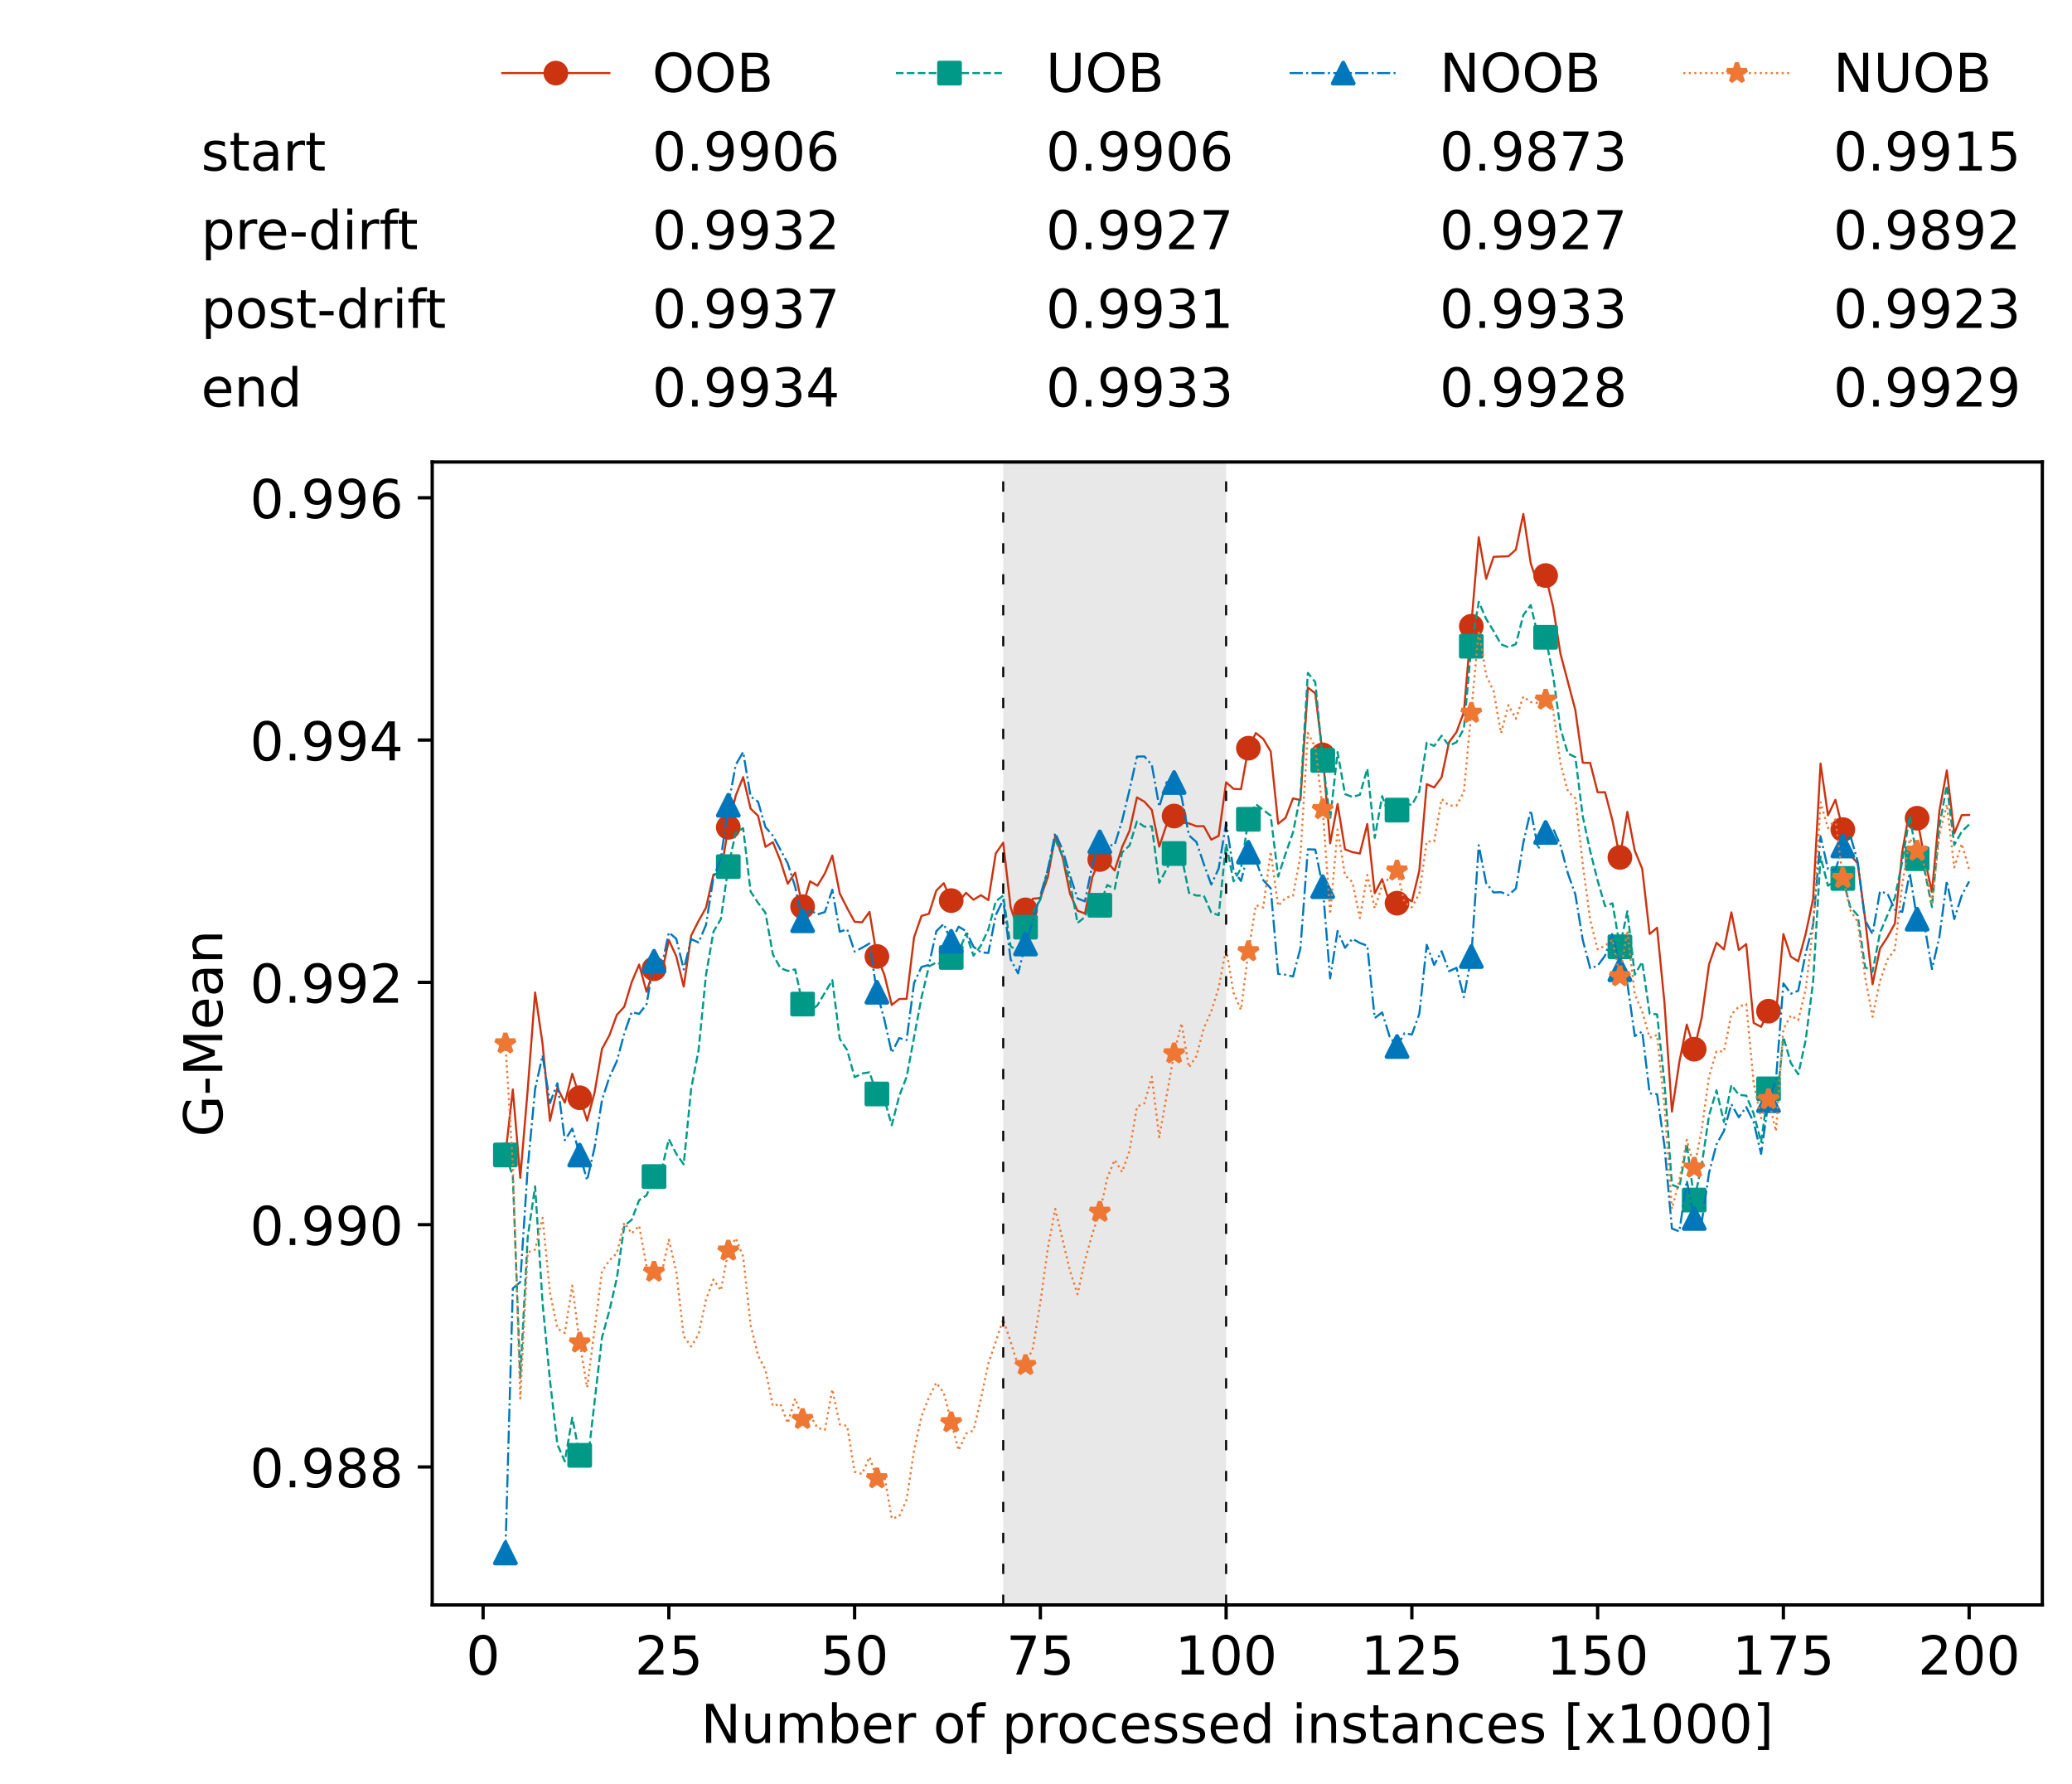 <?xml version="1.0" encoding="utf-8" standalone="no"?>
<!DOCTYPE svg PUBLIC "-//W3C//DTD SVG 1.1//EN"
  "http://www.w3.org/Graphics/SVG/1.1/DTD/svg11.dtd">
<!-- Created with matplotlib (https://matplotlib.org/) -->
<svg height="432.615pt" version="1.1" viewBox="0 0 502.65 432.615" width="502.65pt" xmlns="http://www.w3.org/2000/svg" xmlns:xlink="http://www.w3.org/1999/xlink">
 <defs>
  <style type="text/css">*{stroke-linecap:butt;stroke-linejoin:round;}</style>
 </defs>
 <g id="figure_1">
  <g id="patch_1">
   <path d="M 0 432.615 
L 502.65 432.615 
L 502.65 0 
L 0 0 
z
" style="fill:#ffffff;"/>
  </g>
  <g id="axes_1">
   <g id="patch_2">
    <path d="M 104.85 389.252 
L 495.45 389.252 
L 495.45 112.052 
L 104.85 112.052 
z
" style="fill:#ffffff;"/>
   </g>
   <g id="patch_3">
    <path clip-path="url(#pcb9e0b019e)" d="M 297.446 389.252 
L 297.446 112.052 
L 243.372 112.052 
L 243.372 389.252 
z
" style="fill:#d3d3d3;opacity:0.5;"/>
   </g>
   <g id="matplotlib.axis_1">
    <g id="xtick_1">
     <g id="line2d_1">
      <defs>
       <path d="M 0 0 
L 0 3.5 
" id="md54272838f" style="stroke:#000000;stroke-width:0.8;"/>
      </defs>
      <g>
       <use style="stroke:#000000;stroke-width:0.8;" x="117.197" xlink:href="#md54272838f" y="389.252"/>
      </g>
     </g>
     <g id="text_1">
      <!-- 0 -->
      <g transform="translate(113.061 406.13)scale(0.13 -0.13)">
       <defs>
        <path d="M 31.781 66.406 
Q 24.172 66.406 20.328 58.906 
Q 16.5 51.422 16.5 36.375 
Q 16.5 21.391 20.328 13.891 
Q 24.172 6.391 31.781 6.391 
Q 39.453 6.391 43.281 13.891 
Q 47.125 21.391 47.125 36.375 
Q 47.125 51.422 43.281 58.906 
Q 39.453 66.406 31.781 66.406 
z
M 31.781 74.219 
Q 44.047 74.219 50.516 64.516 
Q 56.984 54.828 56.984 36.375 
Q 56.984 17.969 50.516 8.266 
Q 44.047 -1.422 31.781 -1.422 
Q 19.531 -1.422 13.062 8.266 
Q 6.594 17.969 6.594 36.375 
Q 6.594 54.828 13.062 64.516 
Q 19.531 74.219 31.781 74.219 
z
" id="DejaVuSans-48"/>
       </defs>
       <use xlink:href="#DejaVuSans-48"/>
      </g>
     </g>
    </g>
    <g id="xtick_2">
     <g id="line2d_2">
      <g>
       <use style="stroke:#000000;stroke-width:0.8;" x="162.259" xlink:href="#md54272838f" y="389.252"/>
      </g>
     </g>
     <g id="text_2">
      <!-- 25 -->
      <g transform="translate(153.988 406.13)scale(0.13 -0.13)">
       <defs>
        <path d="M 19.188 8.297 
L 53.609 8.297 
L 53.609 0 
L 7.328 0 
L 7.328 8.297 
Q 12.938 14.109 22.625 23.891 
Q 32.328 33.688 34.812 36.531 
Q 39.547 41.844 41.422 45.531 
Q 43.312 49.219 43.312 52.781 
Q 43.312 58.594 39.234 62.25 
Q 35.156 65.922 28.609 65.922 
Q 23.969 65.922 18.812 64.312 
Q 13.672 62.703 7.812 59.422 
L 7.812 69.391 
Q 13.766 71.781 18.938 73 
Q 24.125 74.219 28.422 74.219 
Q 39.75 74.219 46.484 68.547 
Q 53.219 62.891 53.219 53.422 
Q 53.219 48.922 51.531 44.891 
Q 49.859 40.875 45.406 35.406 
Q 44.188 33.984 37.641 27.219 
Q 31.109 20.453 19.188 8.297 
z
" id="DejaVuSans-50"/>
        <path d="M 10.797 72.906 
L 49.516 72.906 
L 49.516 64.594 
L 19.828 64.594 
L 19.828 46.734 
Q 21.969 47.469 24.109 47.828 
Q 26.266 48.188 28.422 48.188 
Q 40.625 48.188 47.75 41.5 
Q 54.891 34.812 54.891 23.391 
Q 54.891 11.625 47.562 5.094 
Q 40.234 -1.422 26.906 -1.422 
Q 22.312 -1.422 17.547 -0.641 
Q 12.797 0.141 7.719 1.703 
L 7.719 11.625 
Q 12.109 9.234 16.797 8.062 
Q 21.484 6.891 26.703 6.891 
Q 35.156 6.891 40.078 11.328 
Q 45.016 15.766 45.016 23.391 
Q 45.016 31 40.078 35.438 
Q 35.156 39.891 26.703 39.891 
Q 22.75 39.891 18.812 39.016 
Q 14.891 38.141 10.797 36.281 
z
" id="DejaVuSans-53"/>
       </defs>
       <use xlink:href="#DejaVuSans-50"/>
       <use x="63.623" xlink:href="#DejaVuSans-53"/>
      </g>
     </g>
    </g>
    <g id="xtick_3">
     <g id="line2d_3">
      <g>
       <use style="stroke:#000000;stroke-width:0.8;" x="207.322" xlink:href="#md54272838f" y="389.252"/>
      </g>
     </g>
     <g id="text_3">
      <!-- 50 -->
      <g transform="translate(199.05 406.13)scale(0.13 -0.13)">
       <use xlink:href="#DejaVuSans-53"/>
       <use x="63.623" xlink:href="#DejaVuSans-48"/>
      </g>
     </g>
    </g>
    <g id="xtick_4">
     <g id="line2d_4">
      <g>
       <use style="stroke:#000000;stroke-width:0.8;" x="252.384" xlink:href="#md54272838f" y="389.252"/>
      </g>
     </g>
     <g id="text_4">
      <!-- 75 -->
      <g transform="translate(244.113 406.13)scale(0.13 -0.13)">
       <defs>
        <path d="M 8.203 72.906 
L 55.078 72.906 
L 55.078 68.703 
L 28.609 0 
L 18.312 0 
L 43.219 64.594 
L 8.203 64.594 
z
" id="DejaVuSans-55"/>
       </defs>
       <use xlink:href="#DejaVuSans-55"/>
       <use x="63.623" xlink:href="#DejaVuSans-53"/>
      </g>
     </g>
    </g>
    <g id="xtick_5">
     <g id="line2d_5">
      <g>
       <use style="stroke:#000000;stroke-width:0.8;" x="297.446" xlink:href="#md54272838f" y="389.252"/>
      </g>
     </g>
     <g id="text_5">
      <!-- 100 -->
      <g transform="translate(285.039 406.13)scale(0.13 -0.13)">
       <defs>
        <path d="M 12.406 8.297 
L 28.516 8.297 
L 28.516 63.922 
L 10.984 60.406 
L 10.984 69.391 
L 28.422 72.906 
L 38.281 72.906 
L 38.281 8.297 
L 54.391 8.297 
L 54.391 0 
L 12.406 0 
z
" id="DejaVuSans-49"/>
       </defs>
       <use xlink:href="#DejaVuSans-49"/>
       <use x="63.623" xlink:href="#DejaVuSans-48"/>
       <use x="127.246" xlink:href="#DejaVuSans-48"/>
      </g>
     </g>
    </g>
    <g id="xtick_6">
     <g id="line2d_6">
      <g>
       <use style="stroke:#000000;stroke-width:0.8;" x="342.509" xlink:href="#md54272838f" y="389.252"/>
      </g>
     </g>
     <g id="text_6">
      <!-- 125 -->
      <g transform="translate(330.102 406.13)scale(0.13 -0.13)">
       <use xlink:href="#DejaVuSans-49"/>
       <use x="63.623" xlink:href="#DejaVuSans-50"/>
       <use x="127.246" xlink:href="#DejaVuSans-53"/>
      </g>
     </g>
    </g>
    <g id="xtick_7">
     <g id="line2d_7">
      <g>
       <use style="stroke:#000000;stroke-width:0.8;" x="387.571" xlink:href="#md54272838f" y="389.252"/>
      </g>
     </g>
     <g id="text_7">
      <!-- 150 -->
      <g transform="translate(375.164 406.13)scale(0.13 -0.13)">
       <use xlink:href="#DejaVuSans-49"/>
       <use x="63.623" xlink:href="#DejaVuSans-53"/>
       <use x="127.246" xlink:href="#DejaVuSans-48"/>
      </g>
     </g>
    </g>
    <g id="xtick_8">
     <g id="line2d_8">
      <g>
       <use style="stroke:#000000;stroke-width:0.8;" x="432.633" xlink:href="#md54272838f" y="389.252"/>
      </g>
     </g>
     <g id="text_8">
      <!-- 175 -->
      <g transform="translate(420.226 406.13)scale(0.13 -0.13)">
       <use xlink:href="#DejaVuSans-49"/>
       <use x="63.623" xlink:href="#DejaVuSans-55"/>
       <use x="127.246" xlink:href="#DejaVuSans-53"/>
      </g>
     </g>
    </g>
    <g id="xtick_9">
     <g id="line2d_9">
      <g>
       <use style="stroke:#000000;stroke-width:0.8;" x="477.695" xlink:href="#md54272838f" y="389.252"/>
      </g>
     </g>
     <g id="text_9">
      <!-- 200 -->
      <g transform="translate(465.289 406.13)scale(0.13 -0.13)">
       <use xlink:href="#DejaVuSans-50"/>
       <use x="63.623" xlink:href="#DejaVuSans-48"/>
       <use x="127.246" xlink:href="#DejaVuSans-48"/>
      </g>
     </g>
    </g>
    <g id="text_10">
     <!-- Number of processed instances [x1000] -->
     <g transform="translate(170.025 422.711)scale(0.13 -0.13)">
      <defs>
       <path d="M 9.812 72.906 
L 23.094 72.906 
L 55.422 11.922 
L 55.422 72.906 
L 64.984 72.906 
L 64.984 0 
L 51.703 0 
L 19.391 60.984 
L 19.391 0 
L 9.812 0 
z
" id="DejaVuSans-78"/>
       <path d="M 8.5 21.578 
L 8.5 54.688 
L 17.484 54.688 
L 17.484 21.922 
Q 17.484 14.156 20.5 10.266 
Q 23.531 6.391 29.594 6.391 
Q 36.859 6.391 41.078 11.031 
Q 45.312 15.672 45.312 23.688 
L 45.312 54.688 
L 54.297 54.688 
L 54.297 0 
L 45.312 0 
L 45.312 8.406 
Q 42.047 3.422 37.719 1 
Q 33.406 -1.422 27.688 -1.422 
Q 18.266 -1.422 13.375 4.438 
Q 8.5 10.297 8.5 21.578 
z
M 31.109 56 
z
" id="DejaVuSans-117"/>
       <path d="M 52 44.188 
Q 55.375 50.25 60.062 53.125 
Q 64.75 56 71.094 56 
Q 79.641 56 84.281 50.016 
Q 88.922 44.047 88.922 33.016 
L 88.922 0 
L 79.891 0 
L 79.891 32.719 
Q 79.891 40.578 77.094 44.375 
Q 74.312 48.188 68.609 48.188 
Q 61.625 48.188 57.562 43.547 
Q 53.516 38.922 53.516 30.906 
L 53.516 0 
L 44.484 0 
L 44.484 32.719 
Q 44.484 40.625 41.703 44.406 
Q 38.922 48.188 33.109 48.188 
Q 26.219 48.188 22.156 43.531 
Q 18.109 38.875 18.109 30.906 
L 18.109 0 
L 9.078 0 
L 9.078 54.688 
L 18.109 54.688 
L 18.109 46.188 
Q 21.188 51.219 25.484 53.609 
Q 29.781 56 35.688 56 
Q 41.656 56 45.828 52.969 
Q 50 49.953 52 44.188 
z
" id="DejaVuSans-109"/>
       <path d="M 48.688 27.297 
Q 48.688 37.203 44.609 42.844 
Q 40.531 48.484 33.406 48.484 
Q 26.266 48.484 22.188 42.844 
Q 18.109 37.203 18.109 27.297 
Q 18.109 17.391 22.188 11.75 
Q 26.266 6.109 33.406 6.109 
Q 40.531 6.109 44.609 11.75 
Q 48.688 17.391 48.688 27.297 
z
M 18.109 46.391 
Q 20.953 51.266 25.266 53.625 
Q 29.594 56 35.594 56 
Q 45.562 56 51.781 48.094 
Q 58.016 40.188 58.016 27.297 
Q 58.016 14.406 51.781 6.484 
Q 45.562 -1.422 35.594 -1.422 
Q 29.594 -1.422 25.266 0.953 
Q 20.953 3.328 18.109 8.203 
L 18.109 0 
L 9.078 0 
L 9.078 75.984 
L 18.109 75.984 
z
" id="DejaVuSans-98"/>
       <path d="M 56.203 29.594 
L 56.203 25.203 
L 14.891 25.203 
Q 15.484 15.922 20.484 11.062 
Q 25.484 6.203 34.422 6.203 
Q 39.594 6.203 44.453 7.469 
Q 49.312 8.734 54.109 11.281 
L 54.109 2.781 
Q 49.266 0.734 44.188 -0.344 
Q 39.109 -1.422 33.891 -1.422 
Q 20.797 -1.422 13.156 6.188 
Q 5.516 13.812 5.516 26.812 
Q 5.516 40.234 12.766 48.109 
Q 20.016 56 32.328 56 
Q 43.359 56 49.781 48.891 
Q 56.203 41.797 56.203 29.594 
z
M 47.219 32.234 
Q 47.125 39.594 43.094 43.984 
Q 39.062 48.391 32.422 48.391 
Q 24.906 48.391 20.391 44.141 
Q 15.875 39.891 15.188 32.172 
z
" id="DejaVuSans-101"/>
       <path d="M 41.109 46.297 
Q 39.594 47.172 37.812 47.578 
Q 36.031 48 33.891 48 
Q 26.266 48 22.188 43.047 
Q 18.109 38.094 18.109 28.812 
L 18.109 0 
L 9.078 0 
L 9.078 54.688 
L 18.109 54.688 
L 18.109 46.188 
Q 20.953 51.172 25.484 53.578 
Q 30.031 56 36.531 56 
Q 37.453 56 38.578 55.875 
Q 39.703 55.766 41.062 55.516 
z
" id="DejaVuSans-114"/>
       <path id="DejaVuSans-32"/>
       <path d="M 30.609 48.391 
Q 23.391 48.391 19.188 42.75 
Q 14.984 37.109 14.984 27.297 
Q 14.984 17.484 19.156 11.844 
Q 23.344 6.203 30.609 6.203 
Q 37.797 6.203 41.984 11.859 
Q 46.188 17.531 46.188 27.297 
Q 46.188 37.016 41.984 42.703 
Q 37.797 48.391 30.609 48.391 
z
M 30.609 56 
Q 42.328 56 49.016 48.375 
Q 55.719 40.766 55.719 27.297 
Q 55.719 13.875 49.016 6.219 
Q 42.328 -1.422 30.609 -1.422 
Q 18.844 -1.422 12.172 6.219 
Q 5.516 13.875 5.516 27.297 
Q 5.516 40.766 12.172 48.375 
Q 18.844 56 30.609 56 
z
" id="DejaVuSans-111"/>
       <path d="M 37.109 75.984 
L 37.109 68.5 
L 28.516 68.5 
Q 23.688 68.5 21.797 66.547 
Q 19.922 64.594 19.922 59.516 
L 19.922 54.688 
L 34.719 54.688 
L 34.719 47.703 
L 19.922 47.703 
L 19.922 0 
L 10.891 0 
L 10.891 47.703 
L 2.297 47.703 
L 2.297 54.688 
L 10.891 54.688 
L 10.891 58.5 
Q 10.891 67.625 15.141 71.797 
Q 19.391 75.984 28.609 75.984 
z
" id="DejaVuSans-102"/>
       <path d="M 18.109 8.203 
L 18.109 -20.797 
L 9.078 -20.797 
L 9.078 54.688 
L 18.109 54.688 
L 18.109 46.391 
Q 20.953 51.266 25.266 53.625 
Q 29.594 56 35.594 56 
Q 45.562 56 51.781 48.094 
Q 58.016 40.188 58.016 27.297 
Q 58.016 14.406 51.781 6.484 
Q 45.562 -1.422 35.594 -1.422 
Q 29.594 -1.422 25.266 0.953 
Q 20.953 3.328 18.109 8.203 
z
M 48.688 27.297 
Q 48.688 37.203 44.609 42.844 
Q 40.531 48.484 33.406 48.484 
Q 26.266 48.484 22.188 42.844 
Q 18.109 37.203 18.109 27.297 
Q 18.109 17.391 22.188 11.75 
Q 26.266 6.109 33.406 6.109 
Q 40.531 6.109 44.609 11.75 
Q 48.688 17.391 48.688 27.297 
z
" id="DejaVuSans-112"/>
       <path d="M 48.781 52.594 
L 48.781 44.188 
Q 44.969 46.297 41.141 47.344 
Q 37.312 48.391 33.406 48.391 
Q 24.656 48.391 19.812 42.844 
Q 14.984 37.312 14.984 27.297 
Q 14.984 17.281 19.812 11.734 
Q 24.656 6.203 33.406 6.203 
Q 37.312 6.203 41.141 7.25 
Q 44.969 8.297 48.781 10.406 
L 48.781 2.094 
Q 45.016 0.344 40.984 -0.531 
Q 36.969 -1.422 32.422 -1.422 
Q 20.062 -1.422 12.781 6.344 
Q 5.516 14.109 5.516 27.297 
Q 5.516 40.672 12.859 48.328 
Q 20.219 56 33.016 56 
Q 37.156 56 41.109 55.141 
Q 45.062 54.297 48.781 52.594 
z
" id="DejaVuSans-99"/>
       <path d="M 44.281 53.078 
L 44.281 44.578 
Q 40.484 46.531 36.375 47.5 
Q 32.281 48.484 27.875 48.484 
Q 21.188 48.484 17.844 46.438 
Q 14.5 44.391 14.5 40.281 
Q 14.5 37.156 16.891 35.375 
Q 19.281 33.594 26.516 31.984 
L 29.594 31.297 
Q 39.156 29.25 43.188 25.516 
Q 47.219 21.781 47.219 15.094 
Q 47.219 7.469 41.188 3.016 
Q 35.156 -1.422 24.609 -1.422 
Q 20.219 -1.422 15.453 -0.562 
Q 10.688 0.297 5.422 2 
L 5.422 11.281 
Q 10.406 8.688 15.234 7.391 
Q 20.062 6.109 24.812 6.109 
Q 31.156 6.109 34.562 8.281 
Q 37.984 10.453 37.984 14.406 
Q 37.984 18.062 35.516 20.016 
Q 33.062 21.969 24.703 23.781 
L 21.578 24.516 
Q 13.234 26.266 9.516 29.906 
Q 5.812 33.547 5.812 39.891 
Q 5.812 47.609 11.281 51.797 
Q 16.75 56 26.812 56 
Q 31.781 56 36.172 55.266 
Q 40.578 54.547 44.281 53.078 
z
" id="DejaVuSans-115"/>
       <path d="M 45.406 46.391 
L 45.406 75.984 
L 54.391 75.984 
L 54.391 0 
L 45.406 0 
L 45.406 8.203 
Q 42.578 3.328 38.25 0.953 
Q 33.938 -1.422 27.875 -1.422 
Q 17.969 -1.422 11.734 6.484 
Q 5.516 14.406 5.516 27.297 
Q 5.516 40.188 11.734 48.094 
Q 17.969 56 27.875 56 
Q 33.938 56 38.25 53.625 
Q 42.578 51.266 45.406 46.391 
z
M 14.797 27.297 
Q 14.797 17.391 18.875 11.75 
Q 22.953 6.109 30.078 6.109 
Q 37.203 6.109 41.297 11.75 
Q 45.406 17.391 45.406 27.297 
Q 45.406 37.203 41.297 42.844 
Q 37.203 48.484 30.078 48.484 
Q 22.953 48.484 18.875 42.844 
Q 14.797 37.203 14.797 27.297 
z
" id="DejaVuSans-100"/>
       <path d="M 9.422 54.688 
L 18.406 54.688 
L 18.406 0 
L 9.422 0 
z
M 9.422 75.984 
L 18.406 75.984 
L 18.406 64.594 
L 9.422 64.594 
z
" id="DejaVuSans-105"/>
       <path d="M 54.891 33.016 
L 54.891 0 
L 45.906 0 
L 45.906 32.719 
Q 45.906 40.484 42.875 44.328 
Q 39.844 48.188 33.797 48.188 
Q 26.516 48.188 22.312 43.547 
Q 18.109 38.922 18.109 30.906 
L 18.109 0 
L 9.078 0 
L 9.078 54.688 
L 18.109 54.688 
L 18.109 46.188 
Q 21.344 51.125 25.703 53.562 
Q 30.078 56 35.797 56 
Q 45.219 56 50.047 50.172 
Q 54.891 44.344 54.891 33.016 
z
" id="DejaVuSans-110"/>
       <path d="M 18.312 70.219 
L 18.312 54.688 
L 36.812 54.688 
L 36.812 47.703 
L 18.312 47.703 
L 18.312 18.016 
Q 18.312 11.328 20.141 9.422 
Q 21.969 7.516 27.594 7.516 
L 36.812 7.516 
L 36.812 0 
L 27.594 0 
Q 17.188 0 13.234 3.875 
Q 9.281 7.766 9.281 18.016 
L 9.281 47.703 
L 2.688 47.703 
L 2.688 54.688 
L 9.281 54.688 
L 9.281 70.219 
z
" id="DejaVuSans-116"/>
       <path d="M 34.281 27.484 
Q 23.391 27.484 19.188 25 
Q 14.984 22.516 14.984 16.5 
Q 14.984 11.719 18.141 8.906 
Q 21.297 6.109 26.703 6.109 
Q 34.188 6.109 38.703 11.406 
Q 43.219 16.703 43.219 25.484 
L 43.219 27.484 
z
M 52.203 31.203 
L 52.203 0 
L 43.219 0 
L 43.219 8.297 
Q 40.141 3.328 35.547 0.953 
Q 30.953 -1.422 24.312 -1.422 
Q 15.922 -1.422 10.953 3.297 
Q 6 8.016 6 15.922 
Q 6 25.141 12.172 29.828 
Q 18.359 34.516 30.609 34.516 
L 43.219 34.516 
L 43.219 35.406 
Q 43.219 41.609 39.141 45 
Q 35.062 48.391 27.688 48.391 
Q 23 48.391 18.547 47.266 
Q 14.109 46.141 10.016 43.891 
L 10.016 52.203 
Q 14.938 54.109 19.578 55.047 
Q 24.219 56 28.609 56 
Q 40.484 56 46.344 49.844 
Q 52.203 43.703 52.203 31.203 
z
" id="DejaVuSans-97"/>
       <path d="M 8.594 75.984 
L 29.297 75.984 
L 29.297 69 
L 17.578 69 
L 17.578 -6.203 
L 29.297 -6.203 
L 29.297 -13.188 
L 8.594 -13.188 
z
" id="DejaVuSans-91"/>
       <path d="M 54.891 54.688 
L 35.109 28.078 
L 55.906 0 
L 45.312 0 
L 29.391 21.484 
L 13.484 0 
L 2.875 0 
L 24.125 28.609 
L 4.688 54.688 
L 15.281 54.688 
L 29.781 35.203 
L 44.281 54.688 
z
" id="DejaVuSans-120"/>
       <path d="M 30.422 75.984 
L 30.422 -13.188 
L 9.719 -13.188 
L 9.719 -6.203 
L 21.391 -6.203 
L 21.391 69 
L 9.719 69 
L 9.719 75.984 
z
" id="DejaVuSans-93"/>
      </defs>
      <use xlink:href="#DejaVuSans-78"/>
      <use x="74.805" xlink:href="#DejaVuSans-117"/>
      <use x="138.184" xlink:href="#DejaVuSans-109"/>
      <use x="235.596" xlink:href="#DejaVuSans-98"/>
      <use x="299.072" xlink:href="#DejaVuSans-101"/>
      <use x="360.596" xlink:href="#DejaVuSans-114"/>
      <use x="401.709" xlink:href="#DejaVuSans-32"/>
      <use x="433.496" xlink:href="#DejaVuSans-111"/>
      <use x="494.678" xlink:href="#DejaVuSans-102"/>
      <use x="529.883" xlink:href="#DejaVuSans-32"/>
      <use x="561.67" xlink:href="#DejaVuSans-112"/>
      <use x="625.146" xlink:href="#DejaVuSans-114"/>
      <use x="664.01" xlink:href="#DejaVuSans-111"/>
      <use x="725.191" xlink:href="#DejaVuSans-99"/>
      <use x="780.172" xlink:href="#DejaVuSans-101"/>
      <use x="841.695" xlink:href="#DejaVuSans-115"/>
      <use x="893.795" xlink:href="#DejaVuSans-115"/>
      <use x="945.895" xlink:href="#DejaVuSans-101"/>
      <use x="1007.418" xlink:href="#DejaVuSans-100"/>
      <use x="1070.895" xlink:href="#DejaVuSans-32"/>
      <use x="1102.682" xlink:href="#DejaVuSans-105"/>
      <use x="1130.465" xlink:href="#DejaVuSans-110"/>
      <use x="1193.844" xlink:href="#DejaVuSans-115"/>
      <use x="1245.943" xlink:href="#DejaVuSans-116"/>
      <use x="1285.152" xlink:href="#DejaVuSans-97"/>
      <use x="1346.432" xlink:href="#DejaVuSans-110"/>
      <use x="1409.811" xlink:href="#DejaVuSans-99"/>
      <use x="1464.791" xlink:href="#DejaVuSans-101"/>
      <use x="1526.314" xlink:href="#DejaVuSans-115"/>
      <use x="1578.414" xlink:href="#DejaVuSans-32"/>
      <use x="1610.201" xlink:href="#DejaVuSans-91"/>
      <use x="1649.215" xlink:href="#DejaVuSans-120"/>
      <use x="1708.395" xlink:href="#DejaVuSans-49"/>
      <use x="1772.018" xlink:href="#DejaVuSans-48"/>
      <use x="1835.641" xlink:href="#DejaVuSans-48"/>
      <use x="1899.264" xlink:href="#DejaVuSans-48"/>
      <use x="1962.887" xlink:href="#DejaVuSans-93"/>
     </g>
    </g>
   </g>
   <g id="matplotlib.axis_2">
    <g id="ytick_1">
     <g id="line2d_10">
      <defs>
       <path d="M 0 0 
L -3.5 0 
" id="m6e0e3f54bd" style="stroke:#000000;stroke-width:0.8;"/>
      </defs>
      <g>
       <use style="stroke:#000000;stroke-width:0.8;" x="104.85" xlink:href="#m6e0e3f54bd" y="355.789"/>
      </g>
     </g>
     <g id="text_11">
      <!-- 0.988 -->
      <g transform="translate(60.633 360.728)scale(0.13 -0.13)">
       <defs>
        <path d="M 10.688 12.406 
L 21 12.406 
L 21 0 
L 10.688 0 
z
" id="DejaVuSans-46"/>
        <path d="M 10.984 1.516 
L 10.984 10.5 
Q 14.703 8.734 18.5 7.812 
Q 22.312 6.891 25.984 6.891 
Q 35.75 6.891 40.891 13.453 
Q 46.047 20.016 46.781 33.406 
Q 43.953 29.203 39.594 26.953 
Q 35.25 24.703 29.984 24.703 
Q 19.047 24.703 12.672 31.312 
Q 6.297 37.938 6.297 49.422 
Q 6.297 60.641 12.938 67.422 
Q 19.578 74.219 30.609 74.219 
Q 43.266 74.219 49.922 64.516 
Q 56.594 54.828 56.594 36.375 
Q 56.594 19.141 48.406 8.859 
Q 40.234 -1.422 26.422 -1.422 
Q 22.703 -1.422 18.891 -0.688 
Q 15.094 0.047 10.984 1.516 
z
M 30.609 32.422 
Q 37.25 32.422 41.125 36.953 
Q 45.016 41.5 45.016 49.422 
Q 45.016 57.281 41.125 61.844 
Q 37.25 66.406 30.609 66.406 
Q 23.969 66.406 20.094 61.844 
Q 16.219 57.281 16.219 49.422 
Q 16.219 41.5 20.094 36.953 
Q 23.969 32.422 30.609 32.422 
z
" id="DejaVuSans-57"/>
        <path d="M 31.781 34.625 
Q 24.75 34.625 20.719 30.859 
Q 16.703 27.094 16.703 20.516 
Q 16.703 13.922 20.719 10.156 
Q 24.75 6.391 31.781 6.391 
Q 38.812 6.391 42.859 10.172 
Q 46.922 13.969 46.922 20.516 
Q 46.922 27.094 42.891 30.859 
Q 38.875 34.625 31.781 34.625 
z
M 21.922 38.812 
Q 15.578 40.375 12.031 44.719 
Q 8.5 49.078 8.5 55.328 
Q 8.5 64.062 14.719 69.141 
Q 20.953 74.219 31.781 74.219 
Q 42.672 74.219 48.875 69.141 
Q 55.078 64.062 55.078 55.328 
Q 55.078 49.078 51.531 44.719 
Q 48 40.375 41.703 38.812 
Q 48.828 37.156 52.797 32.312 
Q 56.781 27.484 56.781 20.516 
Q 56.781 9.906 50.312 4.234 
Q 43.844 -1.422 31.781 -1.422 
Q 19.734 -1.422 13.25 4.234 
Q 6.781 9.906 6.781 20.516 
Q 6.781 27.484 10.781 32.312 
Q 14.797 37.156 21.922 38.812 
z
M 18.312 54.391 
Q 18.312 48.734 21.844 45.562 
Q 25.391 42.391 31.781 42.391 
Q 38.141 42.391 41.719 45.562 
Q 45.312 48.734 45.312 54.391 
Q 45.312 60.062 41.719 63.234 
Q 38.141 66.406 31.781 66.406 
Q 25.391 66.406 21.844 63.234 
Q 18.312 60.062 18.312 54.391 
z
" id="DejaVuSans-56"/>
       </defs>
       <use xlink:href="#DejaVuSans-48"/>
       <use x="63.623" xlink:href="#DejaVuSans-46"/>
       <use x="95.41" xlink:href="#DejaVuSans-57"/>
       <use x="159.033" xlink:href="#DejaVuSans-56"/>
       <use x="222.656" xlink:href="#DejaVuSans-56"/>
      </g>
     </g>
    </g>
    <g id="ytick_2">
     <g id="line2d_11">
      <g>
       <use style="stroke:#000000;stroke-width:0.8;" x="104.85" xlink:href="#m6e0e3f54bd" y="297.024"/>
      </g>
     </g>
     <g id="text_12">
      <!-- 0.990 -->
      <g transform="translate(60.633 301.963)scale(0.13 -0.13)">
       <use xlink:href="#DejaVuSans-48"/>
       <use x="63.623" xlink:href="#DejaVuSans-46"/>
       <use x="95.41" xlink:href="#DejaVuSans-57"/>
       <use x="159.033" xlink:href="#DejaVuSans-57"/>
       <use x="222.656" xlink:href="#DejaVuSans-48"/>
      </g>
     </g>
    </g>
    <g id="ytick_3">
     <g id="line2d_12">
      <g>
       <use style="stroke:#000000;stroke-width:0.8;" x="104.85" xlink:href="#m6e0e3f54bd" y="238.258"/>
      </g>
     </g>
     <g id="text_13">
      <!-- 0.992 -->
      <g transform="translate(60.633 243.197)scale(0.13 -0.13)">
       <use xlink:href="#DejaVuSans-48"/>
       <use x="63.623" xlink:href="#DejaVuSans-46"/>
       <use x="95.41" xlink:href="#DejaVuSans-57"/>
       <use x="159.033" xlink:href="#DejaVuSans-57"/>
       <use x="222.656" xlink:href="#DejaVuSans-50"/>
      </g>
     </g>
    </g>
    <g id="ytick_4">
     <g id="line2d_13">
      <g>
       <use style="stroke:#000000;stroke-width:0.8;" x="104.85" xlink:href="#m6e0e3f54bd" y="179.493"/>
      </g>
     </g>
     <g id="text_14">
      <!-- 0.994 -->
      <g transform="translate(60.633 184.432)scale(0.13 -0.13)">
       <defs>
        <path d="M 37.797 64.312 
L 12.891 25.391 
L 37.797 25.391 
z
M 35.203 72.906 
L 47.609 72.906 
L 47.609 25.391 
L 58.016 25.391 
L 58.016 17.188 
L 47.609 17.188 
L 47.609 0 
L 37.797 0 
L 37.797 17.188 
L 4.891 17.188 
L 4.891 26.703 
z
" id="DejaVuSans-52"/>
       </defs>
       <use xlink:href="#DejaVuSans-48"/>
       <use x="63.623" xlink:href="#DejaVuSans-46"/>
       <use x="95.41" xlink:href="#DejaVuSans-57"/>
       <use x="159.033" xlink:href="#DejaVuSans-57"/>
       <use x="222.656" xlink:href="#DejaVuSans-52"/>
      </g>
     </g>
    </g>
    <g id="ytick_5">
     <g id="line2d_14">
      <g>
       <use style="stroke:#000000;stroke-width:0.8;" x="104.85" xlink:href="#m6e0e3f54bd" y="120.727"/>
      </g>
     </g>
     <g id="text_15">
      <!-- 0.996 -->
      <g transform="translate(60.633 125.666)scale(0.13 -0.13)">
       <defs>
        <path d="M 33.016 40.375 
Q 26.375 40.375 22.484 35.828 
Q 18.609 31.297 18.609 23.391 
Q 18.609 15.531 22.484 10.953 
Q 26.375 6.391 33.016 6.391 
Q 39.656 6.391 43.531 10.953 
Q 47.406 15.531 47.406 23.391 
Q 47.406 31.297 43.531 35.828 
Q 39.656 40.375 33.016 40.375 
z
M 52.594 71.297 
L 52.594 62.312 
Q 48.875 64.062 45.094 64.984 
Q 41.312 65.922 37.594 65.922 
Q 27.828 65.922 22.672 59.328 
Q 17.531 52.734 16.797 39.406 
Q 19.672 43.656 24.016 45.922 
Q 28.375 48.188 33.594 48.188 
Q 44.578 48.188 50.953 41.516 
Q 57.328 34.859 57.328 23.391 
Q 57.328 12.156 50.688 5.359 
Q 44.047 -1.422 33.016 -1.422 
Q 20.359 -1.422 13.672 8.266 
Q 6.984 17.969 6.984 36.375 
Q 6.984 53.656 15.188 63.938 
Q 23.391 74.219 37.203 74.219 
Q 40.922 74.219 44.703 73.484 
Q 48.484 72.75 52.594 71.297 
z
" id="DejaVuSans-54"/>
       </defs>
       <use xlink:href="#DejaVuSans-48"/>
       <use x="63.623" xlink:href="#DejaVuSans-46"/>
       <use x="95.41" xlink:href="#DejaVuSans-57"/>
       <use x="159.033" xlink:href="#DejaVuSans-57"/>
       <use x="222.656" xlink:href="#DejaVuSans-54"/>
      </g>
     </g>
    </g>
    <g id="text_16">
     <!-- G-Mean -->
     <g transform="translate(53.93 275.744)rotate(-90)scale(0.13 -0.13)">
      <defs>
       <path d="M 59.516 10.406 
L 59.516 29.984 
L 43.406 29.984 
L 43.406 38.094 
L 69.281 38.094 
L 69.281 6.781 
Q 63.578 2.734 56.688 0.656 
Q 49.812 -1.422 42 -1.422 
Q 24.906 -1.422 15.25 8.562 
Q 5.609 18.562 5.609 36.375 
Q 5.609 54.25 15.25 64.234 
Q 24.906 74.219 42 74.219 
Q 49.125 74.219 55.547 72.453 
Q 61.969 70.703 67.391 67.281 
L 67.391 56.781 
Q 61.922 61.422 55.766 63.766 
Q 49.609 66.109 42.828 66.109 
Q 29.438 66.109 22.719 58.641 
Q 16.016 51.172 16.016 36.375 
Q 16.016 21.625 22.719 14.156 
Q 29.438 6.688 42.828 6.688 
Q 48.047 6.688 52.141 7.594 
Q 56.25 8.5 59.516 10.406 
z
" id="DejaVuSans-71"/>
       <path d="M 4.891 31.391 
L 31.203 31.391 
L 31.203 23.391 
L 4.891 23.391 
z
" id="DejaVuSans-45"/>
       <path d="M 9.812 72.906 
L 24.516 72.906 
L 43.109 23.297 
L 61.812 72.906 
L 76.516 72.906 
L 76.516 0 
L 66.891 0 
L 66.891 64.016 
L 48.094 14.016 
L 38.188 14.016 
L 19.391 64.016 
L 19.391 0 
L 9.812 0 
z
" id="DejaVuSans-77"/>
      </defs>
      <use xlink:href="#DejaVuSans-71"/>
      <use x="77.49" xlink:href="#DejaVuSans-45"/>
      <use x="113.574" xlink:href="#DejaVuSans-77"/>
      <use x="199.854" xlink:href="#DejaVuSans-101"/>
      <use x="261.377" xlink:href="#DejaVuSans-97"/>
      <use x="322.656" xlink:href="#DejaVuSans-110"/>
     </g>
    </g>
   </g>
   <g id="line2d_15"/>
   <g id="line2d_16"/>
   <g id="line2d_17"/>
   <g id="line2d_18"/>
   <g id="line2d_19"/>
   <g id="line2d_20">
    <path clip-path="url(#pcb9e0b019e)" d="M 122.605 280.115 
L 124.407 264.223 
L 126.21 285.662 
L 128.012 264.321 
L 129.815 240.708 
L 131.617 253.142 
L 133.419 271.845 
L 135.222 263.808 
L 137.024 267.438 
L 138.827 260.418 
L 142.432 271.788 
L 144.234 265.013 
L 146.037 254.403 
L 147.839 251.104 
L 149.642 246.148 
L 151.444 244.163 
L 153.247 238.203 
L 155.049 233.936 
L 156.852 240.546 
L 158.654 234.967 
L 160.457 236.553 
L 162.259 227.981 
L 164.062 231.946 
L 165.864 239.285 
L 167.667 226.914 
L 169.469 223.356 
L 171.272 220.15 
L 173.074 212.129 
L 174.877 211.609 
L 176.679 200.656 
L 178.482 192.957 
L 180.284 188.469 
L 182.087 196.11 
L 183.889 197.849 
L 185.692 205.397 
L 187.494 204.264 
L 189.297 208.69 
L 191.099 214.34 
L 192.902 211.648 
L 194.704 219.893 
L 196.507 213.751 
L 198.309 214.803 
L 200.112 211.828 
L 201.914 207.517 
L 203.717 216.69 
L 205.519 220.264 
L 207.322 223.56 
L 209.124 223.693 
L 210.927 221.168 
L 212.729 231.971 
L 214.532 236.384 
L 216.334 243.741 
L 218.137 242.296 
L 219.939 242.253 
L 221.742 227.346 
L 223.544 222.139 
L 225.347 221.632 
L 227.149 215.981 
L 228.952 214.199 
L 230.754 218.426 
L 232.557 218.659 
L 234.359 216.533 
L 236.162 218.215 
L 237.964 217.109 
L 239.767 218.298 
L 241.569 206.981 
L 243.372 204.372 
L 245.174 220.05 
L 246.976 225.508 
L 248.779 220.669 
L 250.581 217.961 
L 252.384 217.808 
L 254.186 212.735 
L 255.989 202.736 
L 257.791 207.957 
L 259.594 216.818 
L 261.396 220.866 
L 263.199 221.56 
L 265.001 212.716 
L 266.804 208.463 
L 268.606 209.108 
L 270.409 211.119 
L 272.211 205.466 
L 274.014 201.487 
L 275.816 193.399 
L 277.619 194.427 
L 279.421 196.431 
L 281.224 205.332 
L 283.026 199.923 
L 284.829 197.917 
L 286.631 199.481 
L 288.434 199.707 
L 290.236 200.382 
L 292.039 200.382 
L 293.841 203.641 
L 295.644 202.714 
L 297.446 189.728 
L 299.249 191.322 
L 301.051 191.403 
L 302.854 181.462 
L 304.656 177.788 
L 306.459 179.197 
L 308.261 182.238 
L 310.064 199.784 
L 311.866 198.353 
L 313.669 193.643 
L 315.471 194.036 
L 317.274 166.759 
L 319.076 168.163 
L 320.879 183.084 
L 322.681 204.521 
L 324.484 194.999 
L 326.286 205.985 
L 328.089 206.674 
L 329.891 207.005 
L 331.694 199.849 
L 333.496 216.635 
L 335.299 213.217 
L 337.101 219.066 
L 338.904 219.051 
L 340.706 217.444 
L 342.509 218.631 
L 344.311 211.177 
L 346.114 190.185 
L 347.916 190.986 
L 349.719 188.521 
L 351.521 180.025 
L 353.324 177.575 
L 355.126 172.68 
L 358.731 130.273 
L 360.533 140.394 
L 362.336 135.041 
L 365.941 134.913 
L 367.743 133.299 
L 369.546 124.652 
L 371.348 136.656 
L 373.151 141.992 
L 374.953 139.586 
L 376.756 147.158 
L 378.558 158.571 
L 382.163 172.218 
L 383.966 184.982 
L 385.768 185.039 
L 387.571 192.151 
L 389.373 192.146 
L 391.176 199.031 
L 392.978 207.952 
L 394.781 196.89 
L 396.583 206.309 
L 398.386 210.7 
L 400.188 226.526 
L 401.991 225.013 
L 403.793 243.28 
L 405.596 269.621 
L 407.398 257.573 
L 409.201 248.49 
L 411.003 254.466 
L 412.806 246.898 
L 414.608 233.872 
L 416.411 228.653 
L 418.213 230.272 
L 420.016 221.277 
L 421.818 230.401 
L 423.621 228.98 
L 425.423 248.099 
L 427.226 249.04 
L 429.028 245.247 
L 430.831 246.059 
L 432.633 226.541 
L 434.436 232.016 
L 436.238 233.145 
L 438.041 226.523 
L 439.843 218.03 
L 441.646 185.184 
L 443.448 197.737 
L 445.251 193.982 
L 447.053 201.197 
L 448.856 207.344 
L 450.658 209.398 
L 452.461 222.785 
L 454.263 238.715 
L 456.066 230.068 
L 457.868 227.298 
L 459.671 224.027 
L 461.473 206.579 
L 463.276 196.353 
L 465.078 198.449 
L 466.881 208.224 
L 468.683 216.304 
L 470.485 196.615 
L 472.288 186.842 
L 474.09 202.119 
L 475.893 197.706 
L 477.695 197.651 
L 477.695 197.651 
" style="fill:none;stroke:#cc3311;stroke-linecap:square;stroke-width:0.5;"/>
    <defs>
     <path d="M 0 2.5 
C 0.663 2.5 1.299 2.237 1.768 1.768 
C 2.237 1.299 2.5 0.663 2.5 0 
C 2.5 -0.663 2.237 -1.299 1.768 -1.768 
C 1.299 -2.237 0.663 -2.5 0 -2.5 
C -0.663 -2.5 -1.299 -2.237 -1.768 -1.768 
C -2.237 -1.299 -2.5 -0.663 -2.5 0 
C -2.5 0.663 -2.237 1.299 -1.768 1.768 
C -1.299 2.237 -0.663 2.5 0 2.5 
z
" id="m1a8adfe3f8" style="stroke:#cc3311;"/>
    </defs>
    <g clip-path="url(#pcb9e0b019e)">
     <use style="fill:#cc3311;stroke:#cc3311;" x="122.605" xlink:href="#m1a8adfe3f8" y="280.115"/>
     <use style="fill:#cc3311;stroke:#cc3311;" x="140.629" xlink:href="#m1a8adfe3f8" y="266.239"/>
     <use style="fill:#cc3311;stroke:#cc3311;" x="158.654" xlink:href="#m1a8adfe3f8" y="234.967"/>
     <use style="fill:#cc3311;stroke:#cc3311;" x="176.679" xlink:href="#m1a8adfe3f8" y="200.656"/>
     <use style="fill:#cc3311;stroke:#cc3311;" x="194.704" xlink:href="#m1a8adfe3f8" y="219.893"/>
     <use style="fill:#cc3311;stroke:#cc3311;" x="212.729" xlink:href="#m1a8adfe3f8" y="231.971"/>
     <use style="fill:#cc3311;stroke:#cc3311;" x="230.754" xlink:href="#m1a8adfe3f8" y="218.426"/>
     <use style="fill:#cc3311;stroke:#cc3311;" x="248.779" xlink:href="#m1a8adfe3f8" y="220.669"/>
     <use style="fill:#cc3311;stroke:#cc3311;" x="266.804" xlink:href="#m1a8adfe3f8" y="208.463"/>
     <use style="fill:#cc3311;stroke:#cc3311;" x="284.829" xlink:href="#m1a8adfe3f8" y="197.917"/>
     <use style="fill:#cc3311;stroke:#cc3311;" x="302.854" xlink:href="#m1a8adfe3f8" y="181.462"/>
     <use style="fill:#cc3311;stroke:#cc3311;" x="320.879" xlink:href="#m1a8adfe3f8" y="183.084"/>
     <use style="fill:#cc3311;stroke:#cc3311;" x="338.904" xlink:href="#m1a8adfe3f8" y="219.051"/>
     <use style="fill:#cc3311;stroke:#cc3311;" x="356.928" xlink:href="#m1a8adfe3f8" y="151.888"/>
     <use style="fill:#cc3311;stroke:#cc3311;" x="374.953" xlink:href="#m1a8adfe3f8" y="139.586"/>
     <use style="fill:#cc3311;stroke:#cc3311;" x="392.978" xlink:href="#m1a8adfe3f8" y="207.952"/>
     <use style="fill:#cc3311;stroke:#cc3311;" x="411.003" xlink:href="#m1a8adfe3f8" y="254.466"/>
     <use style="fill:#cc3311;stroke:#cc3311;" x="429.028" xlink:href="#m1a8adfe3f8" y="245.247"/>
     <use style="fill:#cc3311;stroke:#cc3311;" x="447.053" xlink:href="#m1a8adfe3f8" y="201.197"/>
     <use style="fill:#cc3311;stroke:#cc3311;" x="465.078" xlink:href="#m1a8adfe3f8" y="198.449"/>
    </g>
   </g>
   <g id="line2d_21"/>
   <g id="line2d_22"/>
   <g id="line2d_23"/>
   <g id="line2d_24"/>
   <g id="line2d_25">
    <path clip-path="url(#pcb9e0b019e)" d="M 122.605 280.115 
L 124.407 285.2 
L 126.21 334.251 
L 128.012 300.046 
L 129.815 287.724 
L 131.617 315.942 
L 133.419 334.822 
L 135.222 350.348 
L 137.024 354.444 
L 138.827 343.831 
L 140.629 352.964 
L 142.432 355.645 
L 146.037 324.38 
L 147.839 317.83 
L 149.642 310.026 
L 151.444 297.315 
L 153.247 295.831 
L 155.049 291.08 
L 156.852 289.917 
L 158.654 285.361 
L 160.457 283.895 
L 162.259 276.282 
L 164.062 279.84 
L 165.864 282.401 
L 167.667 264.024 
L 169.469 254.671 
L 171.272 236.431 
L 173.074 225.982 
L 174.877 222.908 
L 176.679 210.182 
L 178.482 201.928 
L 180.284 200.875 
L 182.087 216.222 
L 183.889 218.955 
L 185.692 221.404 
L 187.494 231.478 
L 189.297 234.773 
L 191.099 235.476 
L 192.902 235.117 
L 194.704 243.517 
L 196.507 245.377 
L 198.309 243.795 
L 201.914 237.729 
L 203.717 251.947 
L 205.519 254.682 
L 207.322 261.257 
L 209.124 260.357 
L 210.927 260.07 
L 212.729 265.327 
L 214.532 266.605 
L 216.334 272.906 
L 218.137 265.835 
L 219.939 261.184 
L 223.544 241.932 
L 225.347 234.414 
L 227.149 233.42 
L 228.952 234.222 
L 230.754 232.215 
L 232.557 230.963 
L 234.359 226.397 
L 236.162 231.787 
L 237.964 229.315 
L 239.767 225.432 
L 241.569 218.562 
L 243.372 217.234 
L 245.174 229.528 
L 246.976 230.674 
L 248.779 224.871 
L 250.581 221.341 
L 252.384 218.19 
L 255.989 203.593 
L 257.791 207.742 
L 259.594 213.995 
L 261.396 223.851 
L 263.199 222.413 
L 265.001 216.798 
L 266.804 219.556 
L 268.606 214.639 
L 270.409 215.574 
L 272.211 206.755 
L 274.014 205.063 
L 275.816 199.223 
L 277.619 200.5 
L 279.421 200.404 
L 281.224 214.111 
L 283.026 210.776 
L 284.829 207.008 
L 286.631 207.601 
L 288.434 216.536 
L 290.236 217.21 
L 292.039 217.21 
L 293.841 221.322 
L 295.644 221.971 
L 297.446 204.632 
L 299.249 213.755 
L 301.051 210.607 
L 302.854 198.709 
L 304.656 195.036 
L 308.261 197.828 
L 310.064 212.608 
L 311.866 207.059 
L 313.669 201.899 
L 315.471 192.988 
L 317.274 163.212 
L 319.076 165.443 
L 320.879 184.417 
L 322.681 198.698 
L 324.484 182.415 
L 326.286 192.594 
L 328.089 193.283 
L 329.891 192.761 
L 331.694 186.424 
L 333.496 203.209 
L 335.299 193.086 
L 337.101 198.123 
L 340.706 194.865 
L 342.509 195.246 
L 344.311 191.915 
L 346.114 180.117 
L 347.916 180.92 
L 349.719 178.439 
L 351.521 180.851 
L 353.324 180.031 
L 355.126 176.725 
L 356.928 156.734 
L 358.731 145.952 
L 360.533 150.11 
L 362.336 153.061 
L 364.138 156.275 
L 365.941 156.988 
L 367.743 156.203 
L 369.546 149.183 
L 371.348 146.744 
L 373.151 154.514 
L 374.953 154.569 
L 376.756 163.744 
L 378.558 176.767 
L 380.361 182.761 
L 382.163 183.629 
L 383.966 198.013 
L 385.768 206.428 
L 387.571 213.571 
L 389.373 219.763 
L 391.176 219.082 
L 392.978 229.622 
L 394.781 221.004 
L 396.583 236.386 
L 398.386 233.28 
L 400.188 245.854 
L 401.991 246.01 
L 403.793 262.631 
L 405.596 287.344 
L 407.398 288.1 
L 409.201 277.394 
L 411.003 291.049 
L 412.806 282.704 
L 414.608 270.487 
L 416.411 264.439 
L 418.213 272.134 
L 420.016 263.151 
L 421.818 265.528 
L 423.621 265.727 
L 425.423 270.073 
L 427.226 276.985 
L 429.028 264.077 
L 430.831 269.381 
L 432.633 251.51 
L 434.436 257.794 
L 436.238 260.562 
L 438.041 252.297 
L 439.843 238.108 
L 441.646 207.741 
L 443.448 214.838 
L 445.251 213.531 
L 447.053 213.056 
L 448.856 219.96 
L 450.658 222.007 
L 452.461 234.58 
L 454.263 235.706 
L 456.066 226.241 
L 459.671 217.757 
L 461.473 208.906 
L 463.276 197.859 
L 465.078 208.264 
L 466.881 211.1 
L 468.683 219.979 
L 470.485 200.3 
L 472.288 190.5 
L 474.09 204.947 
L 475.893 201.693 
L 477.695 199.972 
L 477.695 199.972 
" style="fill:none;stroke:#009988;stroke-dasharray:1.85,0.8;stroke-dashoffset:0;stroke-width:0.5;"/>
    <defs>
     <path d="M -2.5 2.5 
L 2.5 2.5 
L 2.5 -2.5 
L -2.5 -2.5 
z
" id="m76883ab82e" style="stroke:#009988;stroke-linejoin:miter;"/>
    </defs>
    <g clip-path="url(#pcb9e0b019e)">
     <use style="fill:#009988;stroke:#009988;stroke-linejoin:miter;" x="122.605" xlink:href="#m76883ab82e" y="280.115"/>
     <use style="fill:#009988;stroke:#009988;stroke-linejoin:miter;" x="140.629" xlink:href="#m76883ab82e" y="352.964"/>
     <use style="fill:#009988;stroke:#009988;stroke-linejoin:miter;" x="158.654" xlink:href="#m76883ab82e" y="285.361"/>
     <use style="fill:#009988;stroke:#009988;stroke-linejoin:miter;" x="176.679" xlink:href="#m76883ab82e" y="210.182"/>
     <use style="fill:#009988;stroke:#009988;stroke-linejoin:miter;" x="194.704" xlink:href="#m76883ab82e" y="243.517"/>
     <use style="fill:#009988;stroke:#009988;stroke-linejoin:miter;" x="212.729" xlink:href="#m76883ab82e" y="265.327"/>
     <use style="fill:#009988;stroke:#009988;stroke-linejoin:miter;" x="230.754" xlink:href="#m76883ab82e" y="232.215"/>
     <use style="fill:#009988;stroke:#009988;stroke-linejoin:miter;" x="248.779" xlink:href="#m76883ab82e" y="224.871"/>
     <use style="fill:#009988;stroke:#009988;stroke-linejoin:miter;" x="266.804" xlink:href="#m76883ab82e" y="219.556"/>
     <use style="fill:#009988;stroke:#009988;stroke-linejoin:miter;" x="284.829" xlink:href="#m76883ab82e" y="207.008"/>
     <use style="fill:#009988;stroke:#009988;stroke-linejoin:miter;" x="302.854" xlink:href="#m76883ab82e" y="198.709"/>
     <use style="fill:#009988;stroke:#009988;stroke-linejoin:miter;" x="320.879" xlink:href="#m76883ab82e" y="184.417"/>
     <use style="fill:#009988;stroke:#009988;stroke-linejoin:miter;" x="338.904" xlink:href="#m76883ab82e" y="196.473"/>
     <use style="fill:#009988;stroke:#009988;stroke-linejoin:miter;" x="356.928" xlink:href="#m76883ab82e" y="156.734"/>
     <use style="fill:#009988;stroke:#009988;stroke-linejoin:miter;" x="374.953" xlink:href="#m76883ab82e" y="154.569"/>
     <use style="fill:#009988;stroke:#009988;stroke-linejoin:miter;" x="392.978" xlink:href="#m76883ab82e" y="229.622"/>
     <use style="fill:#009988;stroke:#009988;stroke-linejoin:miter;" x="411.003" xlink:href="#m76883ab82e" y="291.049"/>
     <use style="fill:#009988;stroke:#009988;stroke-linejoin:miter;" x="429.028" xlink:href="#m76883ab82e" y="264.077"/>
     <use style="fill:#009988;stroke:#009988;stroke-linejoin:miter;" x="447.053" xlink:href="#m76883ab82e" y="213.056"/>
     <use style="fill:#009988;stroke:#009988;stroke-linejoin:miter;" x="465.078" xlink:href="#m76883ab82e" y="208.264"/>
    </g>
   </g>
   <g id="line2d_26"/>
   <g id="line2d_27"/>
   <g id="line2d_28"/>
   <g id="line2d_29"/>
   <g id="line2d_30">
    <path clip-path="url(#pcb9e0b019e)" d="M 122.605 376.652 
L 124.407 312.491 
L 126.21 310.935 
L 128.012 283.275 
L 129.815 264.125 
L 131.617 255.979 
L 133.419 267.533 
L 135.222 262.711 
L 137.024 276.545 
L 138.827 273.722 
L 142.432 286.244 
L 144.234 278.357 
L 146.037 266.794 
L 147.839 261.255 
L 149.642 257.383 
L 151.444 250.633 
L 153.247 245.458 
L 155.049 245.912 
L 156.852 243.546 
L 158.654 233.14 
L 160.457 234.726 
L 162.259 226.128 
L 164.062 227.694 
L 165.864 235.12 
L 167.667 227.752 
L 169.469 228.6 
L 171.272 224.324 
L 173.074 212.82 
L 174.877 208.27 
L 176.679 195.297 
L 178.482 185.49 
L 180.284 182.387 
L 182.087 193.178 
L 183.889 194.433 
L 185.692 200.607 
L 187.494 202.67 
L 191.099 209.398 
L 192.902 215.083 
L 194.704 223.327 
L 196.507 220.709 
L 198.309 221.776 
L 200.112 221.2 
L 201.914 215.782 
L 203.717 225.974 
L 205.519 225.375 
L 207.322 230.796 
L 209.124 229.875 
L 210.927 228.826 
L 212.729 240.652 
L 214.532 247.255 
L 216.334 255.328 
L 218.137 251.773 
L 219.939 252.246 
L 221.742 238.41 
L 223.544 234.528 
L 225.347 234.02 
L 227.149 225.84 
L 228.952 224.058 
L 230.754 228.286 
L 232.557 224.757 
L 234.359 225.83 
L 236.162 229.622 
L 237.964 230.958 
L 239.767 231.128 
L 241.569 221.938 
L 243.372 218.255 
L 245.174 232.701 
L 246.976 236.085 
L 248.779 228.955 
L 250.581 223.242 
L 254.186 210.984 
L 255.989 202.014 
L 257.791 206.162 
L 259.594 212.416 
L 261.396 217.913 
L 263.199 218.607 
L 265.001 209.764 
L 266.804 204.181 
L 268.606 205.064 
L 270.409 204.923 
L 272.211 199.055 
L 274.014 191.59 
L 275.816 183.502 
L 277.619 183.457 
L 279.421 185.524 
L 281.224 195.657 
L 283.026 189.703 
L 284.829 189.793 
L 286.631 193.255 
L 288.434 202.617 
L 290.236 204.201 
L 292.039 209.566 
L 293.841 214.531 
L 295.644 210.639 
L 297.446 199.539 
L 299.249 211.124 
L 301.051 213.666 
L 302.854 206.696 
L 304.656 208.766 
L 306.459 213.468 
L 308.261 215.443 
L 310.064 236.204 
L 311.866 236.407 
L 313.669 236.841 
L 315.471 229.992 
L 317.274 205.984 
L 319.076 206.049 
L 320.879 215.051 
L 322.681 237.288 
L 324.484 225.788 
L 326.286 229.873 
L 328.089 227.673 
L 329.891 228.708 
L 331.694 229.368 
L 333.496 246.922 
L 335.299 245.551 
L 337.101 251.376 
L 338.904 253.816 
L 340.706 250.598 
L 342.509 250.912 
L 344.311 245.918 
L 346.114 229.158 
L 347.916 234.037 
L 349.719 230.694 
L 351.521 235.556 
L 353.324 234.73 
L 355.126 241.861 
L 356.928 231.993 
L 358.731 205.02 
L 360.533 214.207 
L 362.336 216.456 
L 364.138 216.379 
L 365.941 217.097 
L 367.743 215.502 
L 369.546 204.378 
L 371.348 196.52 
L 373.151 205.92 
L 374.953 201.897 
L 376.756 200.918 
L 378.558 205.039 
L 380.361 211.855 
L 382.163 216.911 
L 383.966 228 
L 385.768 234.843 
L 387.571 234.236 
L 389.373 231.773 
L 391.176 226.267 
L 392.978 235.222 
L 394.781 238.497 
L 396.583 251.292 
L 398.386 250.156 
L 400.188 265.173 
L 401.991 265.392 
L 403.793 278.018 
L 405.596 297.977 
L 407.398 298.666 
L 409.201 286.353 
L 411.003 295.527 
L 412.806 296.515 
L 414.608 284.419 
L 416.411 277.539 
L 418.213 274.295 
L 420.016 267.819 
L 421.818 270.98 
L 423.621 268.49 
L 425.423 272.131 
L 427.226 279.858 
L 429.028 266.974 
L 430.831 262.077 
L 432.633 238.497 
L 434.436 241.01 
L 436.238 240.285 
L 438.041 231.204 
L 439.843 224.291 
L 441.646 202.817 
L 443.448 210.754 
L 445.251 211.084 
L 447.053 205.189 
L 448.856 202.538 
L 450.658 208.982 
L 452.461 223.185 
L 454.263 226.578 
L 456.066 216.22 
L 457.868 216.694 
L 459.671 220.628 
L 461.473 221.177 
L 463.276 211.751 
L 465.078 222.939 
L 466.881 224.53 
L 468.683 235.042 
L 470.485 227.153 
L 472.288 213.663 
L 474.09 222.906 
L 475.893 217.192 
L 477.695 213.77 
L 477.695 213.77 
" style="fill:none;stroke:#0077bb;stroke-dasharray:3.2,0.8,0.5,0.8;stroke-dashoffset:0;stroke-width:0.5;"/>
    <defs>
     <path d="M 0 -2.5 
L -2.5 2.5 
L 2.5 2.5 
z
" id="md2233d174a" style="stroke:#0077bb;stroke-linejoin:miter;"/>
    </defs>
    <g clip-path="url(#pcb9e0b019e)">
     <use style="fill:#0077bb;stroke:#0077bb;stroke-linejoin:miter;" x="122.605" xlink:href="#md2233d174a" y="376.652"/>
     <use style="fill:#0077bb;stroke:#0077bb;stroke-linejoin:miter;" x="140.629" xlink:href="#md2233d174a" y="280.146"/>
     <use style="fill:#0077bb;stroke:#0077bb;stroke-linejoin:miter;" x="158.654" xlink:href="#md2233d174a" y="233.14"/>
     <use style="fill:#0077bb;stroke:#0077bb;stroke-linejoin:miter;" x="176.679" xlink:href="#md2233d174a" y="195.297"/>
     <use style="fill:#0077bb;stroke:#0077bb;stroke-linejoin:miter;" x="194.704" xlink:href="#md2233d174a" y="223.327"/>
     <use style="fill:#0077bb;stroke:#0077bb;stroke-linejoin:miter;" x="212.729" xlink:href="#md2233d174a" y="240.652"/>
     <use style="fill:#0077bb;stroke:#0077bb;stroke-linejoin:miter;" x="230.754" xlink:href="#md2233d174a" y="228.286"/>
     <use style="fill:#0077bb;stroke:#0077bb;stroke-linejoin:miter;" x="248.779" xlink:href="#md2233d174a" y="228.955"/>
     <use style="fill:#0077bb;stroke:#0077bb;stroke-linejoin:miter;" x="266.804" xlink:href="#md2233d174a" y="204.181"/>
     <use style="fill:#0077bb;stroke:#0077bb;stroke-linejoin:miter;" x="284.829" xlink:href="#md2233d174a" y="189.793"/>
     <use style="fill:#0077bb;stroke:#0077bb;stroke-linejoin:miter;" x="302.854" xlink:href="#md2233d174a" y="206.696"/>
     <use style="fill:#0077bb;stroke:#0077bb;stroke-linejoin:miter;" x="320.879" xlink:href="#md2233d174a" y="215.051"/>
     <use style="fill:#0077bb;stroke:#0077bb;stroke-linejoin:miter;" x="338.904" xlink:href="#md2233d174a" y="253.816"/>
     <use style="fill:#0077bb;stroke:#0077bb;stroke-linejoin:miter;" x="356.928" xlink:href="#md2233d174a" y="231.993"/>
     <use style="fill:#0077bb;stroke:#0077bb;stroke-linejoin:miter;" x="374.953" xlink:href="#md2233d174a" y="201.897"/>
     <use style="fill:#0077bb;stroke:#0077bb;stroke-linejoin:miter;" x="392.978" xlink:href="#md2233d174a" y="235.222"/>
     <use style="fill:#0077bb;stroke:#0077bb;stroke-linejoin:miter;" x="411.003" xlink:href="#md2233d174a" y="295.527"/>
     <use style="fill:#0077bb;stroke:#0077bb;stroke-linejoin:miter;" x="429.028" xlink:href="#md2233d174a" y="266.974"/>
     <use style="fill:#0077bb;stroke:#0077bb;stroke-linejoin:miter;" x="447.053" xlink:href="#md2233d174a" y="205.189"/>
     <use style="fill:#0077bb;stroke:#0077bb;stroke-linejoin:miter;" x="465.078" xlink:href="#md2233d174a" y="222.939"/>
    </g>
   </g>
   <g id="line2d_31"/>
   <g id="line2d_32"/>
   <g id="line2d_33"/>
   <g id="line2d_34"/>
   <g id="line2d_35">
    <path clip-path="url(#pcb9e0b019e)" d="M 122.605 253.1 
L 124.407 282.193 
L 126.21 339.182 
L 128.012 303.744 
L 129.815 303.064 
L 131.617 295.358 
L 133.419 313.511 
L 135.222 322.169 
L 137.024 323.298 
L 138.827 311.786 
L 140.629 325.652 
L 142.432 336.517 
L 146.037 308.338 
L 147.839 305.689 
L 149.642 303.94 
L 151.444 296.546 
L 153.247 299.159 
L 155.049 297.252 
L 156.852 307.07 
L 158.654 308.466 
L 160.457 309.065 
L 162.259 300.649 
L 164.062 308.464 
L 165.864 324.081 
L 167.667 326.557 
L 169.469 323.628 
L 171.272 315.165 
L 173.074 310.331 
L 174.877 312.993 
L 176.679 303.349 
L 178.482 300.283 
L 180.284 304.765 
L 182.087 321.372 
L 183.889 328.708 
L 185.692 332.241 
L 187.494 341.013 
L 189.297 340.465 
L 191.099 345.174 
L 192.902 339.187 
L 194.704 344.185 
L 196.507 343.22 
L 198.309 346.29 
L 200.112 346.784 
L 201.914 336.964 
L 203.717 345.463 
L 205.519 345.834 
L 207.322 356.947 
L 209.124 357.487 
L 210.927 353.382 
L 212.729 358.568 
L 214.532 357.782 
L 216.334 368.292 
L 218.137 367.808 
L 219.939 363.666 
L 221.742 351.771 
L 223.544 343.536 
L 225.347 338.947 
L 227.149 335.353 
L 228.952 337.83 
L 232.557 351.771 
L 234.359 347.706 
L 236.162 346.93 
L 237.964 339.254 
L 239.767 330.705 
L 243.372 320.008 
L 245.174 325.419 
L 246.976 331.218 
L 248.779 331.101 
L 250.581 326.91 
L 252.384 315.88 
L 254.186 302.886 
L 255.989 293.206 
L 259.594 308.301 
L 261.396 313.888 
L 263.199 305.706 
L 265.001 299.233 
L 266.804 293.934 
L 268.606 285.756 
L 270.409 281.301 
L 272.211 284.249 
L 274.014 279.127 
L 275.816 268.425 
L 277.619 267.586 
L 279.421 261.167 
L 281.224 275.821 
L 284.829 255.504 
L 286.631 248.179 
L 288.434 258.9 
L 290.236 256.156 
L 292.039 249.372 
L 293.841 245.251 
L 295.644 239.546 
L 297.446 230.025 
L 299.249 240.799 
L 301.051 244.929 
L 302.854 230.73 
L 304.656 219.533 
L 306.459 220.119 
L 308.261 206.529 
L 310.064 219.709 
L 311.866 217.749 
L 313.669 217.249 
L 315.471 207.546 
L 317.274 177.764 
L 319.076 181.209 
L 320.879 196.279 
L 322.681 221.696 
L 324.484 201.204 
L 326.286 212.292 
L 328.089 213.94 
L 329.891 222.64 
L 331.694 212.233 
L 333.496 220.277 
L 335.299 214.814 
L 337.101 212.827 
L 338.904 211.177 
L 340.706 218.826 
L 342.509 220.029 
L 344.311 216.71 
L 346.114 204.069 
L 347.916 204.061 
L 349.719 193.782 
L 351.521 195.383 
L 353.324 195.381 
L 355.126 192.096 
L 358.731 152.91 
L 360.533 163.846 
L 362.336 167.597 
L 364.138 177.822 
L 365.941 171.019 
L 367.743 174.313 
L 369.546 168.935 
L 371.348 170.272 
L 373.151 170.498 
L 374.953 169.726 
L 376.756 172.1 
L 378.558 185.122 
L 380.361 191.939 
L 382.163 193.641 
L 383.966 209.652 
L 385.768 223.111 
L 387.571 230.223 
L 389.373 229.403 
L 391.176 227.876 
L 392.978 236.803 
L 394.781 225.745 
L 396.583 241.196 
L 398.386 245.288 
L 400.188 251.675 
L 401.991 251.007 
L 403.793 268.451 
L 405.596 293.192 
L 407.398 286.331 
L 409.201 276.437 
L 411.003 283.223 
L 412.806 274.051 
L 414.608 261.029 
L 416.411 254.989 
L 418.213 254.989 
L 420.016 246.005 
L 421.818 244.136 
L 423.621 243.528 
L 425.423 262.647 
L 427.226 271.21 
L 429.028 266.611 
L 430.831 274.355 
L 432.633 249.628 
L 434.436 246.296 
L 436.238 247.425 
L 438.041 239.985 
L 439.843 224.976 
L 441.646 194.567 
L 443.448 200.846 
L 445.251 198.722 
L 447.053 213.003 
L 448.856 220.734 
L 450.658 223.587 
L 452.461 236.974 
L 454.263 246.604 
L 456.066 237.946 
L 457.868 232.767 
L 459.671 230.294 
L 461.473 214.496 
L 463.276 203.449 
L 465.078 206.352 
L 466.881 209.992 
L 468.683 218.88 
L 470.485 202.458 
L 472.288 195.104 
L 474.09 210.369 
L 475.893 204.646 
L 477.695 210.842 
L 477.695 210.842 
" style="fill:none;stroke:#ee7733;stroke-dasharray:0.5,0.825;stroke-dashoffset:0;stroke-width:0.5;"/>
    <defs>
     <path d="M 0 -2.5 
L -0.561 -0.773 
L -2.378 -0.773 
L -0.908 0.295 
L -1.469 2.023 
L -0 0.955 
L 1.469 2.023 
L 0.908 0.295 
L 2.378 -0.773 
L 0.561 -0.773 
z
" id="mcc1c500826" style="stroke:#ee7733;stroke-linejoin:bevel;"/>
    </defs>
    <g clip-path="url(#pcb9e0b019e)">
     <use style="fill:#ee7733;stroke:#ee7733;stroke-linejoin:bevel;" x="122.605" xlink:href="#mcc1c500826" y="253.1"/>
     <use style="fill:#ee7733;stroke:#ee7733;stroke-linejoin:bevel;" x="140.629" xlink:href="#mcc1c500826" y="325.652"/>
     <use style="fill:#ee7733;stroke:#ee7733;stroke-linejoin:bevel;" x="158.654" xlink:href="#mcc1c500826" y="308.466"/>
     <use style="fill:#ee7733;stroke:#ee7733;stroke-linejoin:bevel;" x="176.679" xlink:href="#mcc1c500826" y="303.349"/>
     <use style="fill:#ee7733;stroke:#ee7733;stroke-linejoin:bevel;" x="194.704" xlink:href="#mcc1c500826" y="344.185"/>
     <use style="fill:#ee7733;stroke:#ee7733;stroke-linejoin:bevel;" x="212.729" xlink:href="#mcc1c500826" y="358.568"/>
     <use style="fill:#ee7733;stroke:#ee7733;stroke-linejoin:bevel;" x="230.754" xlink:href="#mcc1c500826" y="344.983"/>
     <use style="fill:#ee7733;stroke:#ee7733;stroke-linejoin:bevel;" x="248.779" xlink:href="#mcc1c500826" y="331.101"/>
     <use style="fill:#ee7733;stroke:#ee7733;stroke-linejoin:bevel;" x="266.804" xlink:href="#mcc1c500826" y="293.934"/>
     <use style="fill:#ee7733;stroke:#ee7733;stroke-linejoin:bevel;" x="284.829" xlink:href="#mcc1c500826" y="255.504"/>
     <use style="fill:#ee7733;stroke:#ee7733;stroke-linejoin:bevel;" x="302.854" xlink:href="#mcc1c500826" y="230.73"/>
     <use style="fill:#ee7733;stroke:#ee7733;stroke-linejoin:bevel;" x="320.879" xlink:href="#mcc1c500826" y="196.279"/>
     <use style="fill:#ee7733;stroke:#ee7733;stroke-linejoin:bevel;" x="338.904" xlink:href="#mcc1c500826" y="211.177"/>
     <use style="fill:#ee7733;stroke:#ee7733;stroke-linejoin:bevel;" x="356.928" xlink:href="#mcc1c500826" y="172.917"/>
     <use style="fill:#ee7733;stroke:#ee7733;stroke-linejoin:bevel;" x="374.953" xlink:href="#mcc1c500826" y="169.726"/>
     <use style="fill:#ee7733;stroke:#ee7733;stroke-linejoin:bevel;" x="392.978" xlink:href="#mcc1c500826" y="236.803"/>
     <use style="fill:#ee7733;stroke:#ee7733;stroke-linejoin:bevel;" x="411.003" xlink:href="#mcc1c500826" y="283.223"/>
     <use style="fill:#ee7733;stroke:#ee7733;stroke-linejoin:bevel;" x="429.028" xlink:href="#mcc1c500826" y="266.611"/>
     <use style="fill:#ee7733;stroke:#ee7733;stroke-linejoin:bevel;" x="447.053" xlink:href="#mcc1c500826" y="213.003"/>
     <use style="fill:#ee7733;stroke:#ee7733;stroke-linejoin:bevel;" x="465.078" xlink:href="#mcc1c500826" y="206.352"/>
    </g>
   </g>
   <g id="line2d_36"/>
   <g id="line2d_37"/>
   <g id="line2d_38"/>
   <g id="line2d_39"/>
   <g id="line2d_40">
    <path clip-path="url(#pcb9e0b019e)" d="M 243.372 389.252 
L 243.372 112.052 
" style="fill:none;stroke:#000000;stroke-dasharray:2.5,5;stroke-dashoffset:0;stroke-width:0.5;"/>
   </g>
   <g id="line2d_41">
    <path clip-path="url(#pcb9e0b019e)" d="M 297.446 389.252 
L 297.446 112.052 
" style="fill:none;stroke:#000000;stroke-dasharray:2.5,5;stroke-dashoffset:0;stroke-width:0.5;"/>
   </g>
   <g id="patch_4">
    <path d="M 104.85 389.252 
L 104.85 112.052 
" style="fill:none;stroke:#000000;stroke-linecap:square;stroke-linejoin:miter;stroke-width:0.8;"/>
   </g>
   <g id="patch_5">
    <path d="M 495.45 389.252 
L 495.45 112.052 
" style="fill:none;stroke:#000000;stroke-linecap:square;stroke-linejoin:miter;stroke-width:0.8;"/>
   </g>
   <g id="patch_6">
    <path d="M 104.85 389.252 
L 495.45 389.252 
" style="fill:none;stroke:#000000;stroke-linecap:square;stroke-linejoin:miter;stroke-width:0.8;"/>
   </g>
   <g id="patch_7">
    <path d="M 104.85 112.052 
L 495.45 112.052 
" style="fill:none;stroke:#000000;stroke-linecap:square;stroke-linejoin:miter;stroke-width:0.8;"/>
   </g>
   <g id="legend_1">
    <g id="line2d_42"/>
    <g id="line2d_43"/>
    <g id="text_17">
     <!--   -->
     <g transform="translate(48.8 22.278)scale(0.13 -0.13)">
      <use xlink:href="#DejaVuSans-32"/>
     </g>
    </g>
    <g id="line2d_44"/>
    <g id="line2d_45"/>
    <g id="text_18">
     <!-- start -->
     <g transform="translate(48.8 41.36)scale(0.13 -0.13)">
      <use xlink:href="#DejaVuSans-115"/>
      <use x="52.1" xlink:href="#DejaVuSans-116"/>
      <use x="91.309" xlink:href="#DejaVuSans-97"/>
      <use x="152.588" xlink:href="#DejaVuSans-114"/>
      <use x="193.701" xlink:href="#DejaVuSans-116"/>
     </g>
    </g>
    <g id="line2d_46"/>
    <g id="line2d_47"/>
    <g id="text_19">
     <!-- pre-dirft -->
     <g transform="translate(48.8 60.441)scale(0.13 -0.13)">
      <use xlink:href="#DejaVuSans-112"/>
      <use x="63.477" xlink:href="#DejaVuSans-114"/>
      <use x="102.34" xlink:href="#DejaVuSans-101"/>
      <use x="163.863" xlink:href="#DejaVuSans-45"/>
      <use x="199.947" xlink:href="#DejaVuSans-100"/>
      <use x="263.424" xlink:href="#DejaVuSans-105"/>
      <use x="291.207" xlink:href="#DejaVuSans-114"/>
      <use x="332.32" xlink:href="#DejaVuSans-102"/>
      <use x="365.775" xlink:href="#DejaVuSans-116"/>
     </g>
    </g>
    <g id="line2d_48"/>
    <g id="line2d_49"/>
    <g id="text_20">
     <!-- post-drift -->
     <g transform="translate(48.8 79.523)scale(0.13 -0.13)">
      <use xlink:href="#DejaVuSans-112"/>
      <use x="63.477" xlink:href="#DejaVuSans-111"/>
      <use x="124.658" xlink:href="#DejaVuSans-115"/>
      <use x="176.758" xlink:href="#DejaVuSans-116"/>
      <use x="215.967" xlink:href="#DejaVuSans-45"/>
      <use x="252.051" xlink:href="#DejaVuSans-100"/>
      <use x="315.527" xlink:href="#DejaVuSans-114"/>
      <use x="356.641" xlink:href="#DejaVuSans-105"/>
      <use x="384.424" xlink:href="#DejaVuSans-102"/>
      <use x="417.879" xlink:href="#DejaVuSans-116"/>
     </g>
    </g>
    <g id="line2d_50"/>
    <g id="line2d_51"/>
    <g id="text_21">
     <!-- end -->
     <g transform="translate(48.8 98.604)scale(0.13 -0.13)">
      <use xlink:href="#DejaVuSans-101"/>
      <use x="61.523" xlink:href="#DejaVuSans-110"/>
      <use x="124.902" xlink:href="#DejaVuSans-100"/>
     </g>
    </g>
    <g id="line2d_52">
     <path d="M 121.84 17.728 
L 147.84 17.728 
" style="fill:none;stroke:#cc3311;stroke-linecap:square;stroke-width:0.5;"/>
    </g>
    <g id="line2d_53">
     <g>
      <use style="fill:#cc3311;stroke:#cc3311;" x="134.84" xlink:href="#m1a8adfe3f8" y="17.728"/>
     </g>
    </g>
    <g id="text_22">
     <!-- OOB -->
     <g transform="translate(158.24 22.278)scale(0.13 -0.13)">
      <defs>
       <path d="M 39.406 66.219 
Q 28.656 66.219 22.328 58.203 
Q 16.016 50.203 16.016 36.375 
Q 16.016 22.609 22.328 14.594 
Q 28.656 6.594 39.406 6.594 
Q 50.141 6.594 56.422 14.594 
Q 62.703 22.609 62.703 36.375 
Q 62.703 50.203 56.422 58.203 
Q 50.141 66.219 39.406 66.219 
z
M 39.406 74.219 
Q 54.734 74.219 63.906 63.938 
Q 73.094 53.656 73.094 36.375 
Q 73.094 19.141 63.906 8.859 
Q 54.734 -1.422 39.406 -1.422 
Q 24.031 -1.422 14.812 8.828 
Q 5.609 19.094 5.609 36.375 
Q 5.609 53.656 14.812 63.938 
Q 24.031 74.219 39.406 74.219 
z
" id="DejaVuSans-79"/>
       <path d="M 19.672 34.812 
L 19.672 8.109 
L 35.5 8.109 
Q 43.453 8.109 47.281 11.406 
Q 51.125 14.703 51.125 21.484 
Q 51.125 28.328 47.281 31.562 
Q 43.453 34.812 35.5 34.812 
z
M 19.672 64.797 
L 19.672 42.828 
L 34.281 42.828 
Q 41.5 42.828 45.031 45.531 
Q 48.578 48.25 48.578 53.812 
Q 48.578 59.328 45.031 62.062 
Q 41.5 64.797 34.281 64.797 
z
M 9.812 72.906 
L 35.016 72.906 
Q 46.297 72.906 52.391 68.219 
Q 58.5 63.531 58.5 54.891 
Q 58.5 48.188 55.375 44.234 
Q 52.25 40.281 46.188 39.312 
Q 53.469 37.75 57.5 32.781 
Q 61.531 27.828 61.531 20.406 
Q 61.531 10.641 54.891 5.312 
Q 48.25 0 35.984 0 
L 9.812 0 
z
" id="DejaVuSans-66"/>
      </defs>
      <use xlink:href="#DejaVuSans-79"/>
      <use x="78.711" xlink:href="#DejaVuSans-79"/>
      <use x="157.422" xlink:href="#DejaVuSans-66"/>
     </g>
    </g>
    <g id="line2d_54"/>
    <g id="line2d_55"/>
    <g id="text_23">
     <!-- 0.9906 -->
     <g transform="translate(158.24 41.36)scale(0.13 -0.13)">
      <use xlink:href="#DejaVuSans-48"/>
      <use x="63.623" xlink:href="#DejaVuSans-46"/>
      <use x="95.41" xlink:href="#DejaVuSans-57"/>
      <use x="159.033" xlink:href="#DejaVuSans-57"/>
      <use x="222.656" xlink:href="#DejaVuSans-48"/>
      <use x="286.279" xlink:href="#DejaVuSans-54"/>
     </g>
    </g>
    <g id="line2d_56"/>
    <g id="line2d_57"/>
    <g id="text_24">
     <!-- 0.9932 -->
     <g transform="translate(158.24 60.441)scale(0.13 -0.13)">
      <defs>
       <path d="M 40.578 39.312 
Q 47.656 37.797 51.625 33 
Q 55.609 28.219 55.609 21.188 
Q 55.609 10.406 48.188 4.484 
Q 40.766 -1.422 27.094 -1.422 
Q 22.516 -1.422 17.656 -0.516 
Q 12.797 0.391 7.625 2.203 
L 7.625 11.719 
Q 11.719 9.328 16.594 8.109 
Q 21.484 6.891 26.812 6.891 
Q 36.078 6.891 40.938 10.547 
Q 45.797 14.203 45.797 21.188 
Q 45.797 27.641 41.281 31.266 
Q 36.766 34.906 28.719 34.906 
L 20.219 34.906 
L 20.219 43.016 
L 29.109 43.016 
Q 36.375 43.016 40.234 45.922 
Q 44.094 48.828 44.094 54.297 
Q 44.094 59.906 40.109 62.906 
Q 36.141 65.922 28.719 65.922 
Q 24.656 65.922 20.016 65.031 
Q 15.375 64.156 9.812 62.312 
L 9.812 71.094 
Q 15.438 72.656 20.344 73.438 
Q 25.25 74.219 29.594 74.219 
Q 40.828 74.219 47.359 69.109 
Q 53.906 64.016 53.906 55.328 
Q 53.906 49.266 50.438 45.094 
Q 46.969 40.922 40.578 39.312 
z
" id="DejaVuSans-51"/>
      </defs>
      <use xlink:href="#DejaVuSans-48"/>
      <use x="63.623" xlink:href="#DejaVuSans-46"/>
      <use x="95.41" xlink:href="#DejaVuSans-57"/>
      <use x="159.033" xlink:href="#DejaVuSans-57"/>
      <use x="222.656" xlink:href="#DejaVuSans-51"/>
      <use x="286.279" xlink:href="#DejaVuSans-50"/>
     </g>
    </g>
    <g id="line2d_58"/>
    <g id="line2d_59"/>
    <g id="text_25">
     <!-- 0.9937 -->
     <g transform="translate(158.24 79.523)scale(0.13 -0.13)">
      <use xlink:href="#DejaVuSans-48"/>
      <use x="63.623" xlink:href="#DejaVuSans-46"/>
      <use x="95.41" xlink:href="#DejaVuSans-57"/>
      <use x="159.033" xlink:href="#DejaVuSans-57"/>
      <use x="222.656" xlink:href="#DejaVuSans-51"/>
      <use x="286.279" xlink:href="#DejaVuSans-55"/>
     </g>
    </g>
    <g id="line2d_60"/>
    <g id="line2d_61"/>
    <g id="text_26">
     <!-- 0.9934 -->
     <g transform="translate(158.24 98.604)scale(0.13 -0.13)">
      <use xlink:href="#DejaVuSans-48"/>
      <use x="63.623" xlink:href="#DejaVuSans-46"/>
      <use x="95.41" xlink:href="#DejaVuSans-57"/>
      <use x="159.033" xlink:href="#DejaVuSans-57"/>
      <use x="222.656" xlink:href="#DejaVuSans-51"/>
      <use x="286.279" xlink:href="#DejaVuSans-52"/>
     </g>
    </g>
    <g id="line2d_62">
     <path d="M 217.347 17.728 
L 243.347 17.728 
" style="fill:none;stroke:#009988;stroke-dasharray:1.85,0.8;stroke-dashoffset:0;stroke-width:0.5;"/>
    </g>
    <g id="line2d_63">
     <g>
      <use style="fill:#009988;stroke:#009988;stroke-linejoin:miter;" x="230.347" xlink:href="#m76883ab82e" y="17.728"/>
     </g>
    </g>
    <g id="text_27">
     <!-- UOB -->
     <g transform="translate(253.747 22.278)scale(0.13 -0.13)">
      <defs>
       <path d="M 8.688 72.906 
L 18.609 72.906 
L 18.609 28.609 
Q 18.609 16.891 22.844 11.734 
Q 27.094 6.594 36.625 6.594 
Q 46.094 6.594 50.344 11.734 
Q 54.594 16.891 54.594 28.609 
L 54.594 72.906 
L 64.5 72.906 
L 64.5 27.391 
Q 64.5 13.141 57.438 5.859 
Q 50.391 -1.422 36.625 -1.422 
Q 22.797 -1.422 15.734 5.859 
Q 8.688 13.141 8.688 27.391 
z
" id="DejaVuSans-85"/>
      </defs>
      <use xlink:href="#DejaVuSans-85"/>
      <use x="73.193" xlink:href="#DejaVuSans-79"/>
      <use x="151.904" xlink:href="#DejaVuSans-66"/>
     </g>
    </g>
    <g id="line2d_64"/>
    <g id="line2d_65"/>
    <g id="text_28">
     <!-- 0.9906 -->
     <g transform="translate(253.747 41.36)scale(0.13 -0.13)">
      <use xlink:href="#DejaVuSans-48"/>
      <use x="63.623" xlink:href="#DejaVuSans-46"/>
      <use x="95.41" xlink:href="#DejaVuSans-57"/>
      <use x="159.033" xlink:href="#DejaVuSans-57"/>
      <use x="222.656" xlink:href="#DejaVuSans-48"/>
      <use x="286.279" xlink:href="#DejaVuSans-54"/>
     </g>
    </g>
    <g id="line2d_66"/>
    <g id="line2d_67"/>
    <g id="text_29">
     <!-- 0.9927 -->
     <g transform="translate(253.747 60.441)scale(0.13 -0.13)">
      <use xlink:href="#DejaVuSans-48"/>
      <use x="63.623" xlink:href="#DejaVuSans-46"/>
      <use x="95.41" xlink:href="#DejaVuSans-57"/>
      <use x="159.033" xlink:href="#DejaVuSans-57"/>
      <use x="222.656" xlink:href="#DejaVuSans-50"/>
      <use x="286.279" xlink:href="#DejaVuSans-55"/>
     </g>
    </g>
    <g id="line2d_68"/>
    <g id="line2d_69"/>
    <g id="text_30">
     <!-- 0.9931 -->
     <g transform="translate(253.747 79.523)scale(0.13 -0.13)">
      <use xlink:href="#DejaVuSans-48"/>
      <use x="63.623" xlink:href="#DejaVuSans-46"/>
      <use x="95.41" xlink:href="#DejaVuSans-57"/>
      <use x="159.033" xlink:href="#DejaVuSans-57"/>
      <use x="222.656" xlink:href="#DejaVuSans-51"/>
      <use x="286.279" xlink:href="#DejaVuSans-49"/>
     </g>
    </g>
    <g id="line2d_70"/>
    <g id="line2d_71"/>
    <g id="text_31">
     <!-- 0.9933 -->
     <g transform="translate(253.747 98.604)scale(0.13 -0.13)">
      <use xlink:href="#DejaVuSans-48"/>
      <use x="63.623" xlink:href="#DejaVuSans-46"/>
      <use x="95.41" xlink:href="#DejaVuSans-57"/>
      <use x="159.033" xlink:href="#DejaVuSans-57"/>
      <use x="222.656" xlink:href="#DejaVuSans-51"/>
      <use x="286.279" xlink:href="#DejaVuSans-51"/>
     </g>
    </g>
    <g id="line2d_72">
     <path d="M 312.855 17.728 
L 338.855 17.728 
" style="fill:none;stroke:#0077bb;stroke-dasharray:3.2,0.8,0.5,0.8;stroke-dashoffset:0;stroke-width:0.5;"/>
    </g>
    <g id="line2d_73">
     <g>
      <use style="fill:#0077bb;stroke:#0077bb;stroke-linejoin:miter;" x="325.855" xlink:href="#md2233d174a" y="17.728"/>
     </g>
    </g>
    <g id="text_32">
     <!-- NOOB -->
     <g transform="translate(349.255 22.278)scale(0.13 -0.13)">
      <use xlink:href="#DejaVuSans-78"/>
      <use x="74.805" xlink:href="#DejaVuSans-79"/>
      <use x="153.516" xlink:href="#DejaVuSans-79"/>
      <use x="232.227" xlink:href="#DejaVuSans-66"/>
     </g>
    </g>
    <g id="line2d_74"/>
    <g id="line2d_75"/>
    <g id="text_33">
     <!-- 0.9873 -->
     <g transform="translate(349.255 41.36)scale(0.13 -0.13)">
      <use xlink:href="#DejaVuSans-48"/>
      <use x="63.623" xlink:href="#DejaVuSans-46"/>
      <use x="95.41" xlink:href="#DejaVuSans-57"/>
      <use x="159.033" xlink:href="#DejaVuSans-56"/>
      <use x="222.656" xlink:href="#DejaVuSans-55"/>
      <use x="286.279" xlink:href="#DejaVuSans-51"/>
     </g>
    </g>
    <g id="line2d_76"/>
    <g id="line2d_77"/>
    <g id="text_34">
     <!-- 0.9927 -->
     <g transform="translate(349.255 60.441)scale(0.13 -0.13)">
      <use xlink:href="#DejaVuSans-48"/>
      <use x="63.623" xlink:href="#DejaVuSans-46"/>
      <use x="95.41" xlink:href="#DejaVuSans-57"/>
      <use x="159.033" xlink:href="#DejaVuSans-57"/>
      <use x="222.656" xlink:href="#DejaVuSans-50"/>
      <use x="286.279" xlink:href="#DejaVuSans-55"/>
     </g>
    </g>
    <g id="line2d_78"/>
    <g id="line2d_79"/>
    <g id="text_35">
     <!-- 0.9933 -->
     <g transform="translate(349.255 79.523)scale(0.13 -0.13)">
      <use xlink:href="#DejaVuSans-48"/>
      <use x="63.623" xlink:href="#DejaVuSans-46"/>
      <use x="95.41" xlink:href="#DejaVuSans-57"/>
      <use x="159.033" xlink:href="#DejaVuSans-57"/>
      <use x="222.656" xlink:href="#DejaVuSans-51"/>
      <use x="286.279" xlink:href="#DejaVuSans-51"/>
     </g>
    </g>
    <g id="line2d_80"/>
    <g id="line2d_81"/>
    <g id="text_36">
     <!-- 0.9928 -->
     <g transform="translate(349.255 98.604)scale(0.13 -0.13)">
      <use xlink:href="#DejaVuSans-48"/>
      <use x="63.623" xlink:href="#DejaVuSans-46"/>
      <use x="95.41" xlink:href="#DejaVuSans-57"/>
      <use x="159.033" xlink:href="#DejaVuSans-57"/>
      <use x="222.656" xlink:href="#DejaVuSans-50"/>
      <use x="286.279" xlink:href="#DejaVuSans-56"/>
     </g>
    </g>
    <g id="line2d_82">
     <path d="M 408.362 17.728 
L 434.362 17.728 
" style="fill:none;stroke:#ee7733;stroke-dasharray:0.5,0.825;stroke-dashoffset:0;stroke-width:0.5;"/>
    </g>
    <g id="line2d_83">
     <g>
      <use style="fill:#ee7733;stroke:#ee7733;stroke-linejoin:bevel;" x="421.362" xlink:href="#mcc1c500826" y="17.728"/>
     </g>
    </g>
    <g id="text_37">
     <!-- NUOB -->
     <g transform="translate(444.762 22.278)scale(0.13 -0.13)">
      <use xlink:href="#DejaVuSans-78"/>
      <use x="74.805" xlink:href="#DejaVuSans-85"/>
      <use x="147.998" xlink:href="#DejaVuSans-79"/>
      <use x="226.709" xlink:href="#DejaVuSans-66"/>
     </g>
    </g>
    <g id="line2d_84"/>
    <g id="line2d_85"/>
    <g id="text_38">
     <!-- 0.9915 -->
     <g transform="translate(444.762 41.36)scale(0.13 -0.13)">
      <use xlink:href="#DejaVuSans-48"/>
      <use x="63.623" xlink:href="#DejaVuSans-46"/>
      <use x="95.41" xlink:href="#DejaVuSans-57"/>
      <use x="159.033" xlink:href="#DejaVuSans-57"/>
      <use x="222.656" xlink:href="#DejaVuSans-49"/>
      <use x="286.279" xlink:href="#DejaVuSans-53"/>
     </g>
    </g>
    <g id="line2d_86"/>
    <g id="line2d_87"/>
    <g id="text_39">
     <!-- 0.9892 -->
     <g transform="translate(444.762 60.441)scale(0.13 -0.13)">
      <use xlink:href="#DejaVuSans-48"/>
      <use x="63.623" xlink:href="#DejaVuSans-46"/>
      <use x="95.41" xlink:href="#DejaVuSans-57"/>
      <use x="159.033" xlink:href="#DejaVuSans-56"/>
      <use x="222.656" xlink:href="#DejaVuSans-57"/>
      <use x="286.279" xlink:href="#DejaVuSans-50"/>
     </g>
    </g>
    <g id="line2d_88"/>
    <g id="line2d_89"/>
    <g id="text_40">
     <!-- 0.9923 -->
     <g transform="translate(444.762 79.523)scale(0.13 -0.13)">
      <use xlink:href="#DejaVuSans-48"/>
      <use x="63.623" xlink:href="#DejaVuSans-46"/>
      <use x="95.41" xlink:href="#DejaVuSans-57"/>
      <use x="159.033" xlink:href="#DejaVuSans-57"/>
      <use x="222.656" xlink:href="#DejaVuSans-50"/>
      <use x="286.279" xlink:href="#DejaVuSans-51"/>
     </g>
    </g>
    <g id="line2d_90"/>
    <g id="line2d_91"/>
    <g id="text_41">
     <!-- 0.9929 -->
     <g transform="translate(444.762 98.604)scale(0.13 -0.13)">
      <use xlink:href="#DejaVuSans-48"/>
      <use x="63.623" xlink:href="#DejaVuSans-46"/>
      <use x="95.41" xlink:href="#DejaVuSans-57"/>
      <use x="159.033" xlink:href="#DejaVuSans-57"/>
      <use x="222.656" xlink:href="#DejaVuSans-50"/>
      <use x="286.279" xlink:href="#DejaVuSans-57"/>
     </g>
    </g>
   </g>
  </g>
 </g>
 <defs>
  <clipPath id="pcb9e0b019e">
   <rect height="277.2" width="390.6" x="104.85" y="112.052"/>
  </clipPath>
 </defs>
</svg>
